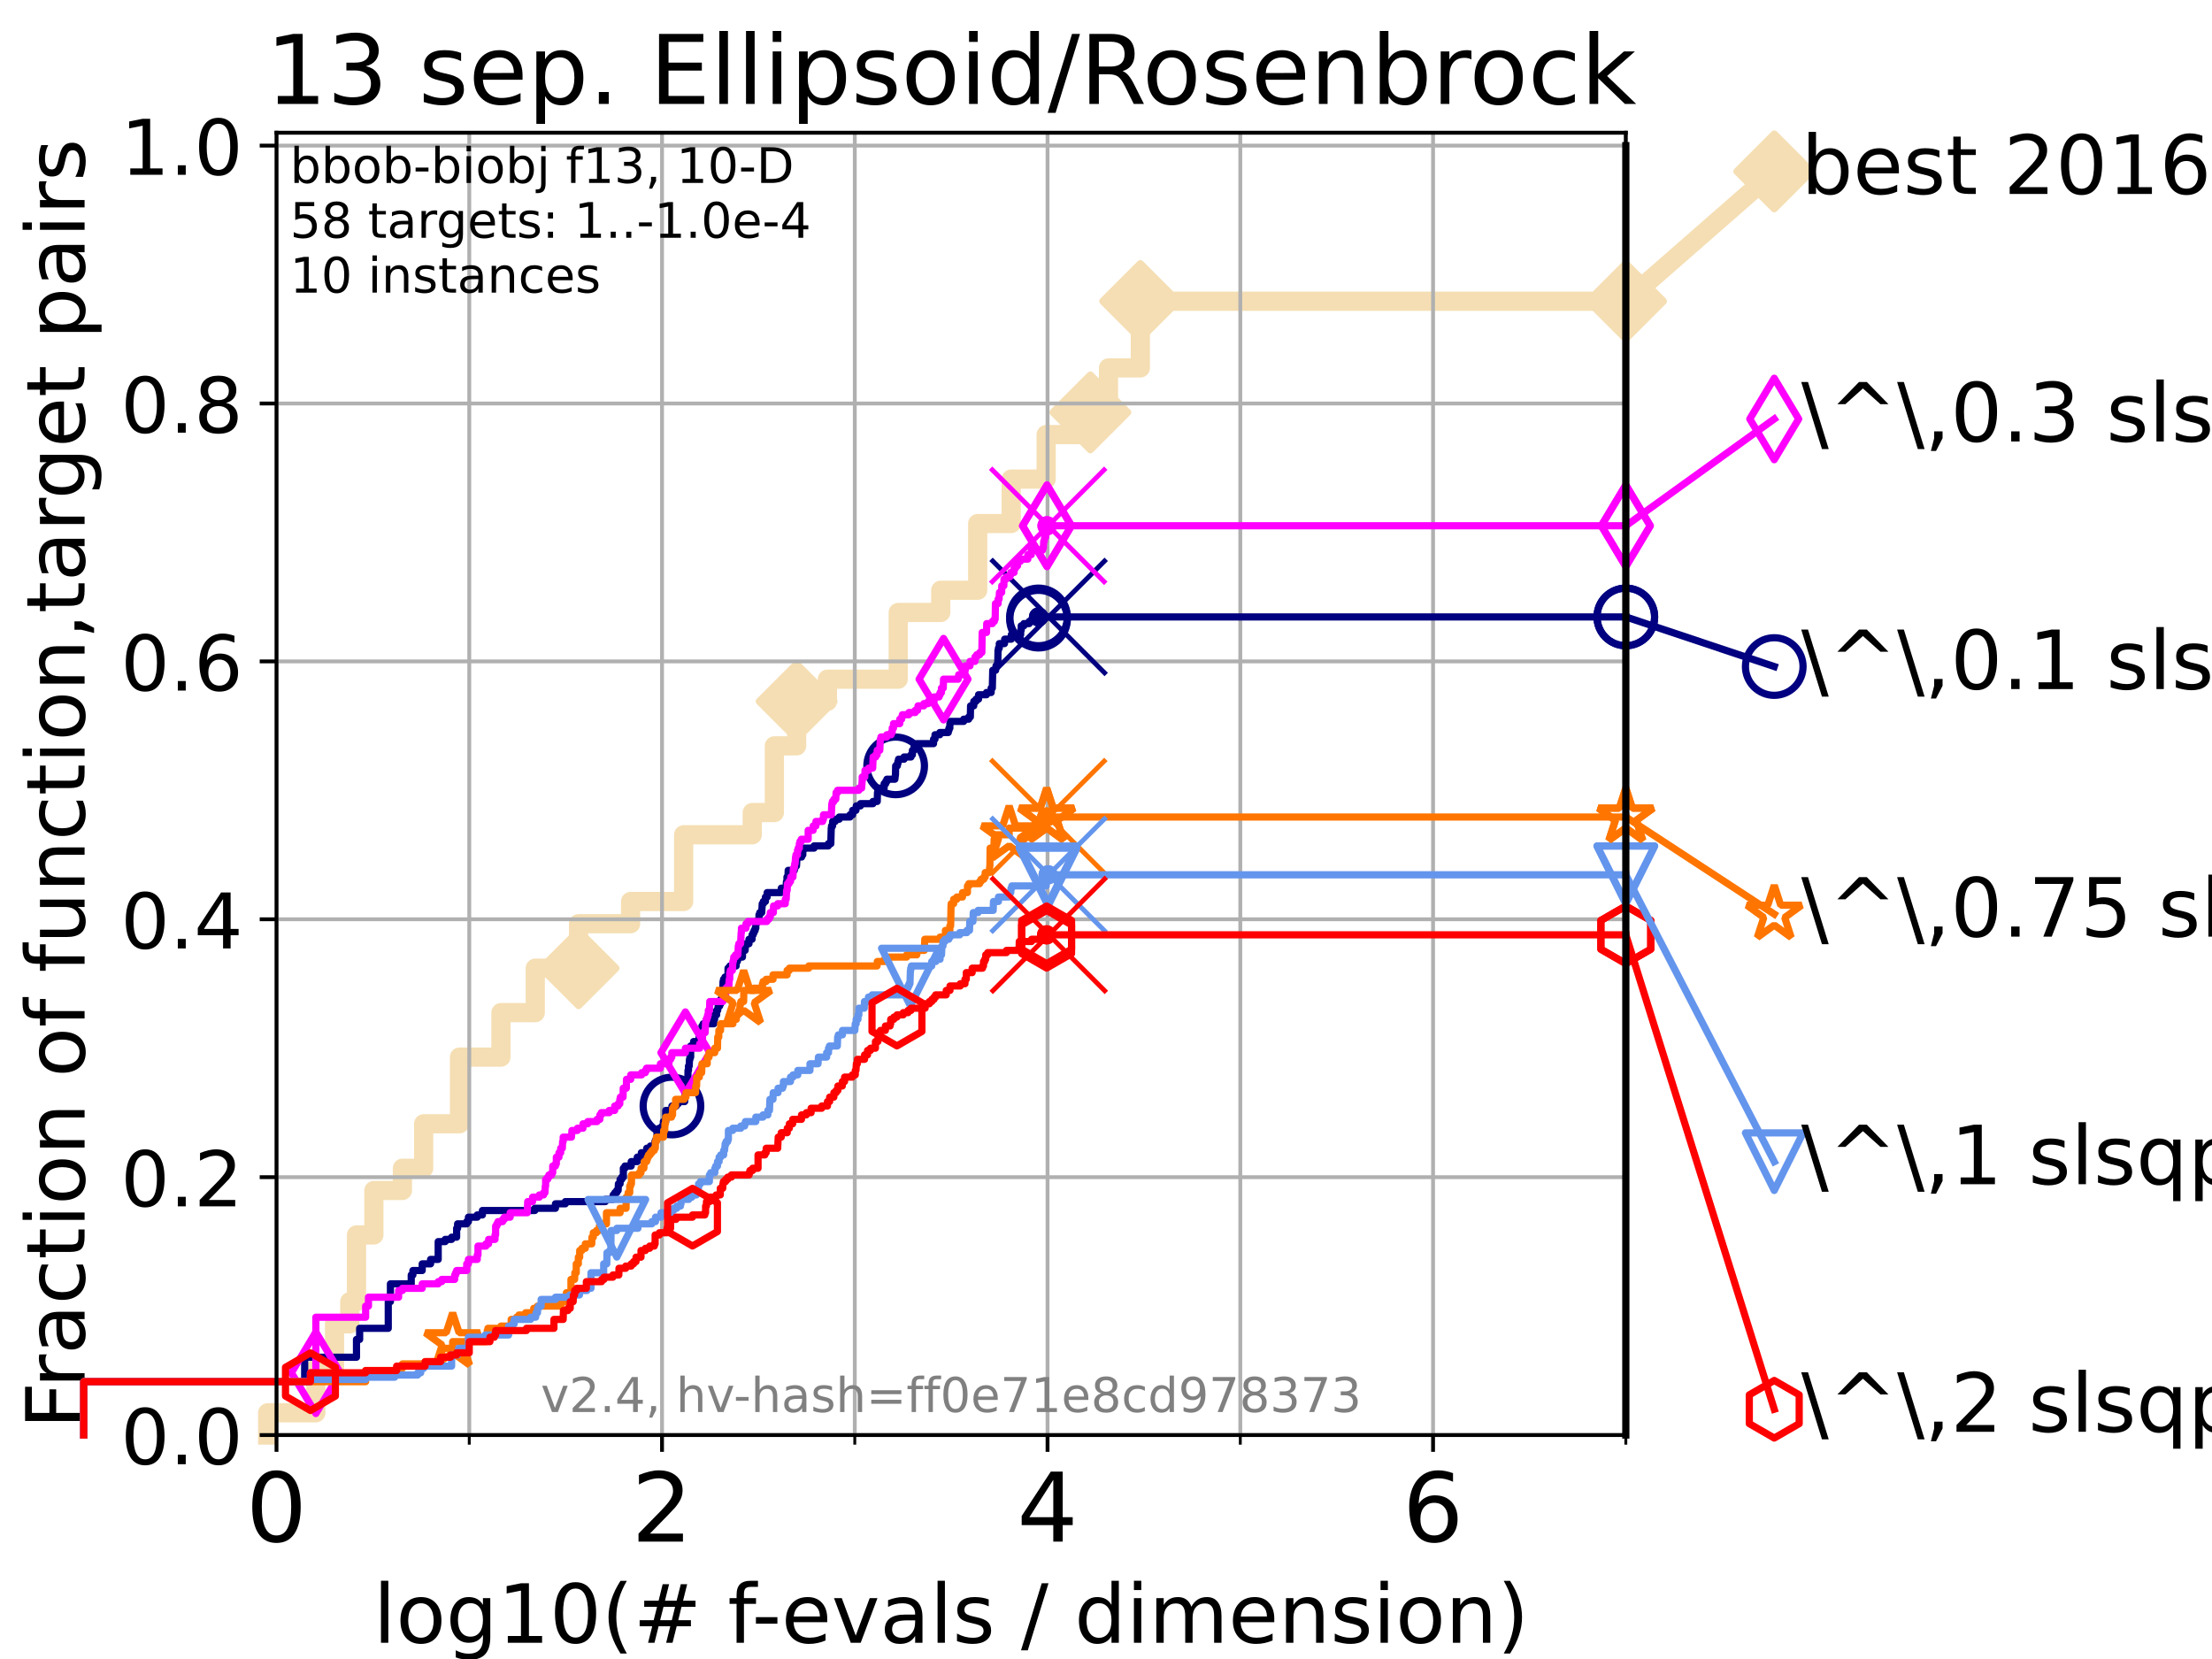 <?xml version="1.0" encoding="utf-8" standalone="no"?>
<!DOCTYPE svg PUBLIC "-//W3C//DTD SVG 1.1//EN"
  "http://www.w3.org/Graphics/SVG/1.1/DTD/svg11.dtd">
<!-- Created with matplotlib (https://matplotlib.org/) -->
<svg height="345.6pt" version="1.1" viewBox="0 0 460.8 345.6" width="460.8pt" xmlns="http://www.w3.org/2000/svg" xmlns:xlink="http://www.w3.org/1999/xlink">
 <defs>
  <style type="text/css">*{stroke-linecap:butt;stroke-linejoin:round;}</style>
 </defs>
 <g id="figure_1">
  <g id="patch_1">
   <path d="M 0 345.6 
L 460.8 345.6 
L 460.8 0 
L 0 0 
z
" style="fill:#ffffff;"/>
  </g>
  <g id="axes_1">
   <g id="patch_2">
    <path d="M 57.6 298.944 
L 338.688 298.944 
L 338.688 27.648 
L 57.6 27.648 
z
" style="fill:#ffffff;"/>
   </g>
   <g id="line2d_1">
    <path d="M 55.763 298.944 
L 55.763 294.313 
L 65.797 294.313 
L 65.797 285.05 
L 69.688 285.05 
L 69.688 275.788 
L 72.868 275.788 
L 72.868 271.157 
L 74.263 271.157 
L 74.263 257.263 
L 77.885 257.263 
L 77.885 248.001 
L 83.83 248.001 
L 83.83 243.37 
L 88.256 243.37 
L 88.256 234.107 
L 95.723 234.107 
L 95.723 220.214 
L 104.355 220.214 
L 104.355 210.951 
L 111.506 210.951 
L 111.506 201.689 
L 120.525 201.689 
L 120.525 192.426 
L 131.364 192.426 
L 131.364 187.795 
L 142.419 187.795 
L 142.419 173.901 
L 156.712 173.901 
L 156.712 169.27 
L 161.316 169.27 
L 161.316 155.377 
L 165.954 155.377 
L 165.954 146.114 
L 172.366 146.114 
L 172.366 141.483 
L 187.119 141.483 
L 187.119 127.589 
L 195.974 127.589 
L 195.974 122.958 
L 203.672 122.958 
L 203.672 109.065 
L 210.649 109.065 
L 210.649 99.802 
L 217.931 99.802 
L 217.931 90.54 
L 227.14 90.54 
L 227.14 85.909 
L 230.919 85.909 
L 230.919 76.646 
L 237.555 76.646 
L 237.555 62.753 
L 338.688 62.753 
" style="fill:none;stroke:#f5deb3;stroke-linecap:square;stroke-width:4;"/>
   </g>
   <g id="line2d_2">
    <defs>
     <path d="M 0 7.778 
L 7.778 0 
L 0 -7.778 
L -7.778 0 
z
" id="m9584e2f45b" style="stroke:#f5deb3;stroke-linejoin:miter;stroke-width:1.5;"/>
    </defs>
    <g>
     <use style="fill:#f5deb3;stroke:#f5deb3;stroke-linejoin:miter;stroke-width:1.5;" x="120.525" xlink:href="#m9584e2f45b" y="201.689"/>
     <use style="fill:#f5deb3;stroke:#f5deb3;stroke-linejoin:miter;stroke-width:1.5;" x="165.954" xlink:href="#m9584e2f45b" y="146.114"/>
     <use style="fill:#f5deb3;stroke:#f5deb3;stroke-linejoin:miter;stroke-width:1.5;" x="227.14" xlink:href="#m9584e2f45b" y="85.909"/>
     <use style="fill:#f5deb3;stroke:#f5deb3;stroke-linejoin:miter;stroke-width:1.5;" x="237.555" xlink:href="#m9584e2f45b" y="62.753"/>
     <use style="fill:#f5deb3;stroke:#f5deb3;stroke-linejoin:miter;stroke-width:1.5;" x="237.555" xlink:href="#m9584e2f45b" y="62.753"/>
     <use style="fill:#f5deb3;stroke:#f5deb3;stroke-linejoin:miter;stroke-width:1.5;" x="338.688" xlink:href="#m9584e2f45b" y="62.753"/>
    </g>
   </g>
   <g id="line2d_3">
    <path style="fill:none;stroke:#f5deb3;stroke-linecap:square;stroke-width:4;"/>
    <g/>
   </g>
   <g id="line2d_4">
    <path d="M 338.688 62.753 
L 369.608 35.706 
" style="fill:none;stroke:#f5deb3;stroke-linecap:square;stroke-width:4;"/>
    <g>
     <use style="fill:#f5deb3;stroke:#f5deb3;stroke-linejoin:miter;stroke-width:1.5;" x="338.688" xlink:href="#m9584e2f45b" y="62.753"/>
     <use style="fill:#f5deb3;stroke:#f5deb3;stroke-linejoin:miter;stroke-width:1.5;" x="369.608" xlink:href="#m9584e2f45b" y="35.706"/>
    </g>
   </g>
   <g id="matplotlib.axis_1">
    <g id="xtick_1">
     <g id="line2d_5">
      <path clip-path="url(#p5d6de46f21)" d="M 57.6 298.944 
L 57.6 27.648 
" style="fill:none;stroke:#b0b0b0;stroke-linecap:square;stroke-width:0.8;"/>
     </g>
     <g id="line2d_6">
      <defs>
       <path d="M 0 0 
L 0 3.5 
" id="m909ee2d8c7" style="stroke:#000000;stroke-width:0.8;"/>
      </defs>
      <g>
       <use style="stroke:#000000;stroke-width:0.8;" x="57.6" xlink:href="#m909ee2d8c7" y="298.944"/>
      </g>
     </g>
     <g id="text_1">
      <!-- 0 -->
      <g transform="translate(51.237 321.141)scale(0.2 -0.2)">
       <defs>
        <path d="M 31.781 66.406 
Q 24.172 66.406 20.328 58.906 
Q 16.5 51.422 16.5 36.375 
Q 16.5 21.391 20.328 13.891 
Q 24.172 6.391 31.781 6.391 
Q 39.453 6.391 43.281 13.891 
Q 47.125 21.391 47.125 36.375 
Q 47.125 51.422 43.281 58.906 
Q 39.453 66.406 31.781 66.406 
z
M 31.781 74.219 
Q 44.047 74.219 50.516 64.516 
Q 56.984 54.828 56.984 36.375 
Q 56.984 17.969 50.516 8.266 
Q 44.047 -1.422 31.781 -1.422 
Q 19.531 -1.422 13.062 8.266 
Q 6.594 17.969 6.594 36.375 
Q 6.594 54.828 13.062 64.516 
Q 19.531 74.219 31.781 74.219 
z
" id="DejaVuSans-48"/>
       </defs>
       <use xlink:href="#DejaVuSans-48"/>
      </g>
     </g>
    </g>
    <g id="xtick_2">
     <g id="line2d_7">
      <path clip-path="url(#p5d6de46f21)" d="M 137.911 298.944 
L 137.911 27.648 
" style="fill:none;stroke:#b0b0b0;stroke-linecap:square;stroke-width:0.8;"/>
     </g>
     <g id="line2d_8">
      <g>
       <use style="stroke:#000000;stroke-width:0.8;" x="137.911" xlink:href="#m909ee2d8c7" y="298.944"/>
      </g>
     </g>
     <g id="text_2">
      <!-- 2 -->
      <g transform="translate(131.548 321.141)scale(0.2 -0.2)">
       <defs>
        <path d="M 19.188 8.297 
L 53.609 8.297 
L 53.609 0 
L 7.328 0 
L 7.328 8.297 
Q 12.938 14.109 22.625 23.891 
Q 32.328 33.688 34.812 36.531 
Q 39.547 41.844 41.422 45.531 
Q 43.312 49.219 43.312 52.781 
Q 43.312 58.594 39.234 62.25 
Q 35.156 65.922 28.609 65.922 
Q 23.969 65.922 18.812 64.312 
Q 13.672 62.703 7.812 59.422 
L 7.812 69.391 
Q 13.766 71.781 18.938 73 
Q 24.125 74.219 28.422 74.219 
Q 39.75 74.219 46.484 68.547 
Q 53.219 62.891 53.219 53.422 
Q 53.219 48.922 51.531 44.891 
Q 49.859 40.875 45.406 35.406 
Q 44.188 33.984 37.641 27.219 
Q 31.109 20.453 19.188 8.297 
z
" id="DejaVuSans-50"/>
       </defs>
       <use xlink:href="#DejaVuSans-50"/>
      </g>
     </g>
    </g>
    <g id="xtick_3">
     <g id="line2d_9">
      <path clip-path="url(#p5d6de46f21)" d="M 218.222 298.944 
L 218.222 27.648 
" style="fill:none;stroke:#b0b0b0;stroke-linecap:square;stroke-width:0.8;"/>
     </g>
     <g id="line2d_10">
      <g>
       <use style="stroke:#000000;stroke-width:0.8;" x="218.222" xlink:href="#m909ee2d8c7" y="298.944"/>
      </g>
     </g>
     <g id="text_3">
      <!-- 4 -->
      <g transform="translate(211.859 321.141)scale(0.2 -0.2)">
       <defs>
        <path d="M 37.797 64.312 
L 12.891 25.391 
L 37.797 25.391 
z
M 35.203 72.906 
L 47.609 72.906 
L 47.609 25.391 
L 58.016 25.391 
L 58.016 17.188 
L 47.609 17.188 
L 47.609 0 
L 37.797 0 
L 37.797 17.188 
L 4.891 17.188 
L 4.891 26.703 
z
" id="DejaVuSans-52"/>
       </defs>
       <use xlink:href="#DejaVuSans-52"/>
      </g>
     </g>
    </g>
    <g id="xtick_4">
     <g id="line2d_11">
      <path clip-path="url(#p5d6de46f21)" d="M 298.533 298.944 
L 298.533 27.648 
" style="fill:none;stroke:#b0b0b0;stroke-linecap:square;stroke-width:0.8;"/>
     </g>
     <g id="line2d_12">
      <g>
       <use style="stroke:#000000;stroke-width:0.8;" x="298.533" xlink:href="#m909ee2d8c7" y="298.944"/>
      </g>
     </g>
     <g id="text_4">
      <!-- 6 -->
      <g transform="translate(292.17 321.141)scale(0.2 -0.2)">
       <defs>
        <path d="M 33.016 40.375 
Q 26.375 40.375 22.484 35.828 
Q 18.609 31.297 18.609 23.391 
Q 18.609 15.531 22.484 10.953 
Q 26.375 6.391 33.016 6.391 
Q 39.656 6.391 43.531 10.953 
Q 47.406 15.531 47.406 23.391 
Q 47.406 31.297 43.531 35.828 
Q 39.656 40.375 33.016 40.375 
z
M 52.594 71.297 
L 52.594 62.312 
Q 48.875 64.062 45.094 64.984 
Q 41.312 65.922 37.594 65.922 
Q 27.828 65.922 22.672 59.328 
Q 17.531 52.734 16.797 39.406 
Q 19.672 43.656 24.016 45.922 
Q 28.375 48.188 33.594 48.188 
Q 44.578 48.188 50.953 41.516 
Q 57.328 34.859 57.328 23.391 
Q 57.328 12.156 50.688 5.359 
Q 44.047 -1.422 33.016 -1.422 
Q 20.359 -1.422 13.672 8.266 
Q 6.984 17.969 6.984 36.375 
Q 6.984 53.656 15.188 63.938 
Q 23.391 74.219 37.203 74.219 
Q 40.922 74.219 44.703 73.484 
Q 48.484 72.75 52.594 71.297 
z
" id="DejaVuSans-54"/>
       </defs>
       <use xlink:href="#DejaVuSans-54"/>
      </g>
     </g>
    </g>
    <g id="xtick_5">
     <g id="line2d_13">
      <path clip-path="url(#p5d6de46f21)" d="M 97.755 298.944 
L 97.755 27.648 
" style="fill:none;stroke:#b0b0b0;stroke-linecap:square;stroke-width:0.8;"/>
     </g>
     <g id="line2d_14">
      <defs>
       <path d="M 0 0 
L 0 2 
" id="mfd8872c502" style="stroke:#000000;stroke-width:0.6;"/>
      </defs>
      <g>
       <use style="stroke:#000000;stroke-width:0.6;" x="97.755" xlink:href="#mfd8872c502" y="298.944"/>
      </g>
     </g>
    </g>
    <g id="xtick_6">
     <g id="line2d_15">
      <path clip-path="url(#p5d6de46f21)" d="M 178.066 298.944 
L 178.066 27.648 
" style="fill:none;stroke:#b0b0b0;stroke-linecap:square;stroke-width:0.8;"/>
     </g>
     <g id="line2d_16">
      <g>
       <use style="stroke:#000000;stroke-width:0.6;" x="178.066" xlink:href="#mfd8872c502" y="298.944"/>
      </g>
     </g>
    </g>
    <g id="xtick_7">
     <g id="line2d_17">
      <path clip-path="url(#p5d6de46f21)" d="M 258.377 298.944 
L 258.377 27.648 
" style="fill:none;stroke:#b0b0b0;stroke-linecap:square;stroke-width:0.8;"/>
     </g>
     <g id="line2d_18">
      <g>
       <use style="stroke:#000000;stroke-width:0.6;" x="258.377" xlink:href="#mfd8872c502" y="298.944"/>
      </g>
     </g>
    </g>
    <g id="xtick_8">
     <g id="line2d_19">
      <path clip-path="url(#p5d6de46f21)" d="M 338.688 298.944 
L 338.688 27.648 
" style="fill:none;stroke:#b0b0b0;stroke-linecap:square;stroke-width:0.8;"/>
     </g>
     <g id="line2d_20">
      <g>
       <use style="stroke:#000000;stroke-width:0.6;" x="338.688" xlink:href="#mfd8872c502" y="298.944"/>
      </g>
     </g>
    </g>
    <g id="text_5">
     <!-- log10(# f-evals / dimension) -->
     <g transform="translate(77.764 342.218)scale(0.17 -0.17)">
      <defs>
       <path d="M 9.422 75.984 
L 18.406 75.984 
L 18.406 0 
L 9.422 0 
z
" id="DejaVuSans-108"/>
       <path d="M 30.609 48.391 
Q 23.391 48.391 19.188 42.75 
Q 14.984 37.109 14.984 27.297 
Q 14.984 17.484 19.156 11.844 
Q 23.344 6.203 30.609 6.203 
Q 37.797 6.203 41.984 11.859 
Q 46.188 17.531 46.188 27.297 
Q 46.188 37.016 41.984 42.703 
Q 37.797 48.391 30.609 48.391 
z
M 30.609 56 
Q 42.328 56 49.016 48.375 
Q 55.719 40.766 55.719 27.297 
Q 55.719 13.875 49.016 6.219 
Q 42.328 -1.422 30.609 -1.422 
Q 18.844 -1.422 12.172 6.219 
Q 5.516 13.875 5.516 27.297 
Q 5.516 40.766 12.172 48.375 
Q 18.844 56 30.609 56 
z
" id="DejaVuSans-111"/>
       <path d="M 45.406 27.984 
Q 45.406 37.75 41.375 43.109 
Q 37.359 48.484 30.078 48.484 
Q 22.859 48.484 18.828 43.109 
Q 14.797 37.75 14.797 27.984 
Q 14.797 18.266 18.828 12.891 
Q 22.859 7.516 30.078 7.516 
Q 37.359 7.516 41.375 12.891 
Q 45.406 18.266 45.406 27.984 
z
M 54.391 6.781 
Q 54.391 -7.172 48.188 -13.984 
Q 42 -20.797 29.203 -20.797 
Q 24.469 -20.797 20.266 -20.094 
Q 16.062 -19.391 12.109 -17.922 
L 12.109 -9.188 
Q 16.062 -11.328 19.922 -12.344 
Q 23.781 -13.375 27.781 -13.375 
Q 36.625 -13.375 41.016 -8.766 
Q 45.406 -4.156 45.406 5.172 
L 45.406 9.625 
Q 42.625 4.781 38.281 2.391 
Q 33.938 0 27.875 0 
Q 17.828 0 11.672 7.656 
Q 5.516 15.328 5.516 27.984 
Q 5.516 40.672 11.672 48.328 
Q 17.828 56 27.875 56 
Q 33.938 56 38.281 53.609 
Q 42.625 51.219 45.406 46.391 
L 45.406 54.688 
L 54.391 54.688 
z
" id="DejaVuSans-103"/>
       <path d="M 12.406 8.297 
L 28.516 8.297 
L 28.516 63.922 
L 10.984 60.406 
L 10.984 69.391 
L 28.422 72.906 
L 38.281 72.906 
L 38.281 8.297 
L 54.391 8.297 
L 54.391 0 
L 12.406 0 
z
" id="DejaVuSans-49"/>
       <path d="M 31 75.875 
Q 24.469 64.656 21.281 53.656 
Q 18.109 42.672 18.109 31.391 
Q 18.109 20.125 21.312 9.062 
Q 24.516 -2 31 -13.188 
L 23.188 -13.188 
Q 15.875 -1.703 12.234 9.375 
Q 8.594 20.453 8.594 31.391 
Q 8.594 42.281 12.203 53.312 
Q 15.828 64.359 23.188 75.875 
z
" id="DejaVuSans-40"/>
       <path d="M 51.125 44 
L 36.922 44 
L 32.812 27.688 
L 47.125 27.688 
z
M 43.797 71.781 
L 38.719 51.516 
L 52.984 51.516 
L 58.109 71.781 
L 65.922 71.781 
L 60.891 51.516 
L 76.125 51.516 
L 76.125 44 
L 58.984 44 
L 54.984 27.688 
L 70.516 27.688 
L 70.516 20.219 
L 53.078 20.219 
L 48 0 
L 40.188 0 
L 45.219 20.219 
L 30.906 20.219 
L 25.875 0 
L 18.016 0 
L 23.094 20.219 
L 7.719 20.219 
L 7.719 27.688 
L 24.906 27.688 
L 29 44 
L 13.281 44 
L 13.281 51.516 
L 30.906 51.516 
L 35.891 71.781 
z
" id="DejaVuSans-35"/>
       <path id="DejaVuSans-32"/>
       <path d="M 37.109 75.984 
L 37.109 68.5 
L 28.516 68.5 
Q 23.688 68.5 21.797 66.547 
Q 19.922 64.594 19.922 59.516 
L 19.922 54.688 
L 34.719 54.688 
L 34.719 47.703 
L 19.922 47.703 
L 19.922 0 
L 10.891 0 
L 10.891 47.703 
L 2.297 47.703 
L 2.297 54.688 
L 10.891 54.688 
L 10.891 58.5 
Q 10.891 67.625 15.141 71.797 
Q 19.391 75.984 28.609 75.984 
z
" id="DejaVuSans-102"/>
       <path d="M 4.891 31.391 
L 31.203 31.391 
L 31.203 23.391 
L 4.891 23.391 
z
" id="DejaVuSans-45"/>
       <path d="M 56.203 29.594 
L 56.203 25.203 
L 14.891 25.203 
Q 15.484 15.922 20.484 11.062 
Q 25.484 6.203 34.422 6.203 
Q 39.594 6.203 44.453 7.469 
Q 49.312 8.734 54.109 11.281 
L 54.109 2.781 
Q 49.266 0.734 44.188 -0.344 
Q 39.109 -1.422 33.891 -1.422 
Q 20.797 -1.422 13.156 6.188 
Q 5.516 13.812 5.516 26.812 
Q 5.516 40.234 12.766 48.109 
Q 20.016 56 32.328 56 
Q 43.359 56 49.781 48.891 
Q 56.203 41.797 56.203 29.594 
z
M 47.219 32.234 
Q 47.125 39.594 43.094 43.984 
Q 39.062 48.391 32.422 48.391 
Q 24.906 48.391 20.391 44.141 
Q 15.875 39.891 15.188 32.172 
z
" id="DejaVuSans-101"/>
       <path d="M 2.984 54.688 
L 12.5 54.688 
L 29.594 8.797 
L 46.688 54.688 
L 56.203 54.688 
L 35.688 0 
L 23.484 0 
z
" id="DejaVuSans-118"/>
       <path d="M 34.281 27.484 
Q 23.391 27.484 19.188 25 
Q 14.984 22.516 14.984 16.5 
Q 14.984 11.719 18.141 8.906 
Q 21.297 6.109 26.703 6.109 
Q 34.188 6.109 38.703 11.406 
Q 43.219 16.703 43.219 25.484 
L 43.219 27.484 
z
M 52.203 31.203 
L 52.203 0 
L 43.219 0 
L 43.219 8.297 
Q 40.141 3.328 35.547 0.953 
Q 30.953 -1.422 24.312 -1.422 
Q 15.922 -1.422 10.953 3.297 
Q 6 8.016 6 15.922 
Q 6 25.141 12.172 29.828 
Q 18.359 34.516 30.609 34.516 
L 43.219 34.516 
L 43.219 35.406 
Q 43.219 41.609 39.141 45 
Q 35.062 48.391 27.688 48.391 
Q 23 48.391 18.547 47.266 
Q 14.109 46.141 10.016 43.891 
L 10.016 52.203 
Q 14.938 54.109 19.578 55.047 
Q 24.219 56 28.609 56 
Q 40.484 56 46.344 49.844 
Q 52.203 43.703 52.203 31.203 
z
" id="DejaVuSans-97"/>
       <path d="M 44.281 53.078 
L 44.281 44.578 
Q 40.484 46.531 36.375 47.5 
Q 32.281 48.484 27.875 48.484 
Q 21.188 48.484 17.844 46.438 
Q 14.5 44.391 14.5 40.281 
Q 14.5 37.156 16.891 35.375 
Q 19.281 33.594 26.516 31.984 
L 29.594 31.297 
Q 39.156 29.25 43.188 25.516 
Q 47.219 21.781 47.219 15.094 
Q 47.219 7.469 41.188 3.016 
Q 35.156 -1.422 24.609 -1.422 
Q 20.219 -1.422 15.453 -0.562 
Q 10.688 0.297 5.422 2 
L 5.422 11.281 
Q 10.406 8.688 15.234 7.391 
Q 20.062 6.109 24.812 6.109 
Q 31.156 6.109 34.562 8.281 
Q 37.984 10.453 37.984 14.406 
Q 37.984 18.062 35.516 20.016 
Q 33.062 21.969 24.703 23.781 
L 21.578 24.516 
Q 13.234 26.266 9.516 29.906 
Q 5.812 33.547 5.812 39.891 
Q 5.812 47.609 11.281 51.797 
Q 16.75 56 26.812 56 
Q 31.781 56 36.172 55.266 
Q 40.578 54.547 44.281 53.078 
z
" id="DejaVuSans-115"/>
       <path d="M 25.391 72.906 
L 33.688 72.906 
L 8.297 -9.281 
L 0 -9.281 
z
" id="DejaVuSans-47"/>
       <path d="M 45.406 46.391 
L 45.406 75.984 
L 54.391 75.984 
L 54.391 0 
L 45.406 0 
L 45.406 8.203 
Q 42.578 3.328 38.25 0.953 
Q 33.938 -1.422 27.875 -1.422 
Q 17.969 -1.422 11.734 6.484 
Q 5.516 14.406 5.516 27.297 
Q 5.516 40.188 11.734 48.094 
Q 17.969 56 27.875 56 
Q 33.938 56 38.25 53.625 
Q 42.578 51.266 45.406 46.391 
z
M 14.797 27.297 
Q 14.797 17.391 18.875 11.75 
Q 22.953 6.109 30.078 6.109 
Q 37.203 6.109 41.297 11.75 
Q 45.406 17.391 45.406 27.297 
Q 45.406 37.203 41.297 42.844 
Q 37.203 48.484 30.078 48.484 
Q 22.953 48.484 18.875 42.844 
Q 14.797 37.203 14.797 27.297 
z
" id="DejaVuSans-100"/>
       <path d="M 9.422 54.688 
L 18.406 54.688 
L 18.406 0 
L 9.422 0 
z
M 9.422 75.984 
L 18.406 75.984 
L 18.406 64.594 
L 9.422 64.594 
z
" id="DejaVuSans-105"/>
       <path d="M 52 44.188 
Q 55.375 50.25 60.062 53.125 
Q 64.75 56 71.094 56 
Q 79.641 56 84.281 50.016 
Q 88.922 44.047 88.922 33.016 
L 88.922 0 
L 79.891 0 
L 79.891 32.719 
Q 79.891 40.578 77.094 44.375 
Q 74.312 48.188 68.609 48.188 
Q 61.625 48.188 57.562 43.547 
Q 53.516 38.922 53.516 30.906 
L 53.516 0 
L 44.484 0 
L 44.484 32.719 
Q 44.484 40.625 41.703 44.406 
Q 38.922 48.188 33.109 48.188 
Q 26.219 48.188 22.156 43.531 
Q 18.109 38.875 18.109 30.906 
L 18.109 0 
L 9.078 0 
L 9.078 54.688 
L 18.109 54.688 
L 18.109 46.188 
Q 21.188 51.219 25.484 53.609 
Q 29.781 56 35.688 56 
Q 41.656 56 45.828 52.969 
Q 50 49.953 52 44.188 
z
" id="DejaVuSans-109"/>
       <path d="M 54.891 33.016 
L 54.891 0 
L 45.906 0 
L 45.906 32.719 
Q 45.906 40.484 42.875 44.328 
Q 39.844 48.188 33.797 48.188 
Q 26.516 48.188 22.312 43.547 
Q 18.109 38.922 18.109 30.906 
L 18.109 0 
L 9.078 0 
L 9.078 54.688 
L 18.109 54.688 
L 18.109 46.188 
Q 21.344 51.125 25.703 53.562 
Q 30.078 56 35.797 56 
Q 45.219 56 50.047 50.172 
Q 54.891 44.344 54.891 33.016 
z
" id="DejaVuSans-110"/>
       <path d="M 8.016 75.875 
L 15.828 75.875 
Q 23.141 64.359 26.781 53.312 
Q 30.422 42.281 30.422 31.391 
Q 30.422 20.453 26.781 9.375 
Q 23.141 -1.703 15.828 -13.188 
L 8.016 -13.188 
Q 14.5 -2 17.703 9.062 
Q 20.906 20.125 20.906 31.391 
Q 20.906 42.672 17.703 53.656 
Q 14.5 64.656 8.016 75.875 
z
" id="DejaVuSans-41"/>
      </defs>
      <use xlink:href="#DejaVuSans-108"/>
      <use x="27.783" xlink:href="#DejaVuSans-111"/>
      <use x="88.965" xlink:href="#DejaVuSans-103"/>
      <use x="152.441" xlink:href="#DejaVuSans-49"/>
      <use x="216.064" xlink:href="#DejaVuSans-48"/>
      <use x="279.688" xlink:href="#DejaVuSans-40"/>
      <use x="318.701" xlink:href="#DejaVuSans-35"/>
      <use x="402.49" xlink:href="#DejaVuSans-32"/>
      <use x="434.277" xlink:href="#DejaVuSans-102"/>
      <use x="463.982" xlink:href="#DejaVuSans-45"/>
      <use x="500.066" xlink:href="#DejaVuSans-101"/>
      <use x="561.59" xlink:href="#DejaVuSans-118"/>
      <use x="620.77" xlink:href="#DejaVuSans-97"/>
      <use x="682.049" xlink:href="#DejaVuSans-108"/>
      <use x="709.832" xlink:href="#DejaVuSans-115"/>
      <use x="761.932" xlink:href="#DejaVuSans-32"/>
      <use x="793.719" xlink:href="#DejaVuSans-47"/>
      <use x="827.41" xlink:href="#DejaVuSans-32"/>
      <use x="859.197" xlink:href="#DejaVuSans-100"/>
      <use x="922.674" xlink:href="#DejaVuSans-105"/>
      <use x="950.457" xlink:href="#DejaVuSans-109"/>
      <use x="1047.869" xlink:href="#DejaVuSans-101"/>
      <use x="1109.393" xlink:href="#DejaVuSans-110"/>
      <use x="1172.771" xlink:href="#DejaVuSans-115"/>
      <use x="1224.871" xlink:href="#DejaVuSans-105"/>
      <use x="1252.654" xlink:href="#DejaVuSans-111"/>
      <use x="1313.836" xlink:href="#DejaVuSans-110"/>
      <use x="1377.215" xlink:href="#DejaVuSans-41"/>
     </g>
    </g>
   </g>
   <g id="matplotlib.axis_2">
    <g id="ytick_1">
     <g id="line2d_21">
      <path clip-path="url(#p5d6de46f21)" d="M 57.6 298.944 
L 338.688 298.944 
" style="fill:none;stroke:#b0b0b0;stroke-linecap:square;stroke-width:0.8;"/>
     </g>
     <g id="line2d_22">
      <defs>
       <path d="M 0 0 
L -3.5 0 
" id="m87f64e93ec" style="stroke:#000000;stroke-width:0.8;"/>
      </defs>
      <g>
       <use style="stroke:#000000;stroke-width:0.8;" x="57.6" xlink:href="#m87f64e93ec" y="298.944"/>
      </g>
     </g>
     <g id="text_6">
      <!-- 0.0 -->
      <g transform="translate(25.155 305.023)scale(0.16 -0.16)">
       <defs>
        <path d="M 10.688 12.406 
L 21 12.406 
L 21 0 
L 10.688 0 
z
" id="DejaVuSans-46"/>
       </defs>
       <use xlink:href="#DejaVuSans-48"/>
       <use x="63.623" xlink:href="#DejaVuSans-46"/>
       <use x="95.41" xlink:href="#DejaVuSans-48"/>
      </g>
     </g>
    </g>
    <g id="ytick_2">
     <g id="line2d_23">
      <path clip-path="url(#p5d6de46f21)" d="M 57.6 245.222 
L 338.688 245.222 
" style="fill:none;stroke:#b0b0b0;stroke-linecap:square;stroke-width:0.8;"/>
     </g>
     <g id="line2d_24">
      <g>
       <use style="stroke:#000000;stroke-width:0.8;" x="57.6" xlink:href="#m87f64e93ec" y="245.222"/>
      </g>
     </g>
     <g id="text_7">
      <!-- 0.2 -->
      <g transform="translate(25.155 251.301)scale(0.16 -0.16)">
       <use xlink:href="#DejaVuSans-48"/>
       <use x="63.623" xlink:href="#DejaVuSans-46"/>
       <use x="95.41" xlink:href="#DejaVuSans-50"/>
      </g>
     </g>
    </g>
    <g id="ytick_3">
     <g id="line2d_25">
      <path clip-path="url(#p5d6de46f21)" d="M 57.6 191.5 
L 338.688 191.5 
" style="fill:none;stroke:#b0b0b0;stroke-linecap:square;stroke-width:0.8;"/>
     </g>
     <g id="line2d_26">
      <g>
       <use style="stroke:#000000;stroke-width:0.8;" x="57.6" xlink:href="#m87f64e93ec" y="191.5"/>
      </g>
     </g>
     <g id="text_8">
      <!-- 0.4 -->
      <g transform="translate(25.155 197.579)scale(0.16 -0.16)">
       <use xlink:href="#DejaVuSans-48"/>
       <use x="63.623" xlink:href="#DejaVuSans-46"/>
       <use x="95.41" xlink:href="#DejaVuSans-52"/>
      </g>
     </g>
    </g>
    <g id="ytick_4">
     <g id="line2d_27">
      <path clip-path="url(#p5d6de46f21)" d="M 57.6 137.778 
L 338.688 137.778 
" style="fill:none;stroke:#b0b0b0;stroke-linecap:square;stroke-width:0.8;"/>
     </g>
     <g id="line2d_28">
      <g>
       <use style="stroke:#000000;stroke-width:0.8;" x="57.6" xlink:href="#m87f64e93ec" y="137.778"/>
      </g>
     </g>
     <g id="text_9">
      <!-- 0.6 -->
      <g transform="translate(25.155 143.857)scale(0.16 -0.16)">
       <use xlink:href="#DejaVuSans-48"/>
       <use x="63.623" xlink:href="#DejaVuSans-46"/>
       <use x="95.41" xlink:href="#DejaVuSans-54"/>
      </g>
     </g>
    </g>
    <g id="ytick_5">
     <g id="line2d_29">
      <path clip-path="url(#p5d6de46f21)" d="M 57.6 84.056 
L 338.688 84.056 
" style="fill:none;stroke:#b0b0b0;stroke-linecap:square;stroke-width:0.8;"/>
     </g>
     <g id="line2d_30">
      <g>
       <use style="stroke:#000000;stroke-width:0.8;" x="57.6" xlink:href="#m87f64e93ec" y="84.056"/>
      </g>
     </g>
     <g id="text_10">
      <!-- 0.8 -->
      <g transform="translate(25.155 90.135)scale(0.16 -0.16)">
       <defs>
        <path d="M 31.781 34.625 
Q 24.75 34.625 20.719 30.859 
Q 16.703 27.094 16.703 20.516 
Q 16.703 13.922 20.719 10.156 
Q 24.75 6.391 31.781 6.391 
Q 38.812 6.391 42.859 10.172 
Q 46.922 13.969 46.922 20.516 
Q 46.922 27.094 42.891 30.859 
Q 38.875 34.625 31.781 34.625 
z
M 21.922 38.812 
Q 15.578 40.375 12.031 44.719 
Q 8.5 49.078 8.5 55.328 
Q 8.5 64.062 14.719 69.141 
Q 20.953 74.219 31.781 74.219 
Q 42.672 74.219 48.875 69.141 
Q 55.078 64.062 55.078 55.328 
Q 55.078 49.078 51.531 44.719 
Q 48 40.375 41.703 38.812 
Q 48.828 37.156 52.797 32.312 
Q 56.781 27.484 56.781 20.516 
Q 56.781 9.906 50.312 4.234 
Q 43.844 -1.422 31.781 -1.422 
Q 19.734 -1.422 13.25 4.234 
Q 6.781 9.906 6.781 20.516 
Q 6.781 27.484 10.781 32.312 
Q 14.797 37.156 21.922 38.812 
z
M 18.312 54.391 
Q 18.312 48.734 21.844 45.562 
Q 25.391 42.391 31.781 42.391 
Q 38.141 42.391 41.719 45.562 
Q 45.312 48.734 45.312 54.391 
Q 45.312 60.062 41.719 63.234 
Q 38.141 66.406 31.781 66.406 
Q 25.391 66.406 21.844 63.234 
Q 18.312 60.062 18.312 54.391 
z
" id="DejaVuSans-56"/>
       </defs>
       <use xlink:href="#DejaVuSans-48"/>
       <use x="63.623" xlink:href="#DejaVuSans-46"/>
       <use x="95.41" xlink:href="#DejaVuSans-56"/>
      </g>
     </g>
    </g>
    <g id="ytick_6">
     <g id="line2d_31">
      <path clip-path="url(#p5d6de46f21)" d="M 57.6 30.334 
L 338.688 30.334 
" style="fill:none;stroke:#b0b0b0;stroke-linecap:square;stroke-width:0.8;"/>
     </g>
     <g id="line2d_32">
      <g>
       <use style="stroke:#000000;stroke-width:0.8;" x="57.6" xlink:href="#m87f64e93ec" y="30.334"/>
      </g>
     </g>
     <g id="text_11">
      <!-- 1.0 -->
      <g transform="translate(25.155 36.413)scale(0.16 -0.16)">
       <use xlink:href="#DejaVuSans-49"/>
       <use x="63.623" xlink:href="#DejaVuSans-46"/>
       <use x="95.41" xlink:href="#DejaVuSans-48"/>
      </g>
     </g>
    </g>
    <g id="text_12">
     <!-- Fraction of function,target pairs -->
     <g transform="translate(17.62 297.681)rotate(-90)scale(0.17 -0.17)">
      <defs>
       <path d="M 9.812 72.906 
L 51.703 72.906 
L 51.703 64.594 
L 19.672 64.594 
L 19.672 43.109 
L 48.578 43.109 
L 48.578 34.812 
L 19.672 34.812 
L 19.672 0 
L 9.812 0 
z
" id="DejaVuSans-70"/>
       <path d="M 41.109 46.297 
Q 39.594 47.172 37.812 47.578 
Q 36.031 48 33.891 48 
Q 26.266 48 22.188 43.047 
Q 18.109 38.094 18.109 28.812 
L 18.109 0 
L 9.078 0 
L 9.078 54.688 
L 18.109 54.688 
L 18.109 46.188 
Q 20.953 51.172 25.484 53.578 
Q 30.031 56 36.531 56 
Q 37.453 56 38.578 55.875 
Q 39.703 55.766 41.062 55.516 
z
" id="DejaVuSans-114"/>
       <path d="M 48.781 52.594 
L 48.781 44.188 
Q 44.969 46.297 41.141 47.344 
Q 37.312 48.391 33.406 48.391 
Q 24.656 48.391 19.812 42.844 
Q 14.984 37.312 14.984 27.297 
Q 14.984 17.281 19.812 11.734 
Q 24.656 6.203 33.406 6.203 
Q 37.312 6.203 41.141 7.25 
Q 44.969 8.297 48.781 10.406 
L 48.781 2.094 
Q 45.016 0.344 40.984 -0.531 
Q 36.969 -1.422 32.422 -1.422 
Q 20.062 -1.422 12.781 6.344 
Q 5.516 14.109 5.516 27.297 
Q 5.516 40.672 12.859 48.328 
Q 20.219 56 33.016 56 
Q 37.156 56 41.109 55.141 
Q 45.062 54.297 48.781 52.594 
z
" id="DejaVuSans-99"/>
       <path d="M 18.312 70.219 
L 18.312 54.688 
L 36.812 54.688 
L 36.812 47.703 
L 18.312 47.703 
L 18.312 18.016 
Q 18.312 11.328 20.141 9.422 
Q 21.969 7.516 27.594 7.516 
L 36.812 7.516 
L 36.812 0 
L 27.594 0 
Q 17.188 0 13.234 3.875 
Q 9.281 7.766 9.281 18.016 
L 9.281 47.703 
L 2.688 47.703 
L 2.688 54.688 
L 9.281 54.688 
L 9.281 70.219 
z
" id="DejaVuSans-116"/>
       <path d="M 8.5 21.578 
L 8.5 54.688 
L 17.484 54.688 
L 17.484 21.922 
Q 17.484 14.156 20.5 10.266 
Q 23.531 6.391 29.594 6.391 
Q 36.859 6.391 41.078 11.031 
Q 45.312 15.672 45.312 23.688 
L 45.312 54.688 
L 54.297 54.688 
L 54.297 0 
L 45.312 0 
L 45.312 8.406 
Q 42.047 3.422 37.719 1 
Q 33.406 -1.422 27.688 -1.422 
Q 18.266 -1.422 13.375 4.438 
Q 8.5 10.297 8.5 21.578 
z
M 31.109 56 
z
" id="DejaVuSans-117"/>
       <path d="M 11.719 12.406 
L 22.016 12.406 
L 22.016 4 
L 14.016 -11.625 
L 7.719 -11.625 
L 11.719 4 
z
" id="DejaVuSans-44"/>
       <path d="M 18.109 8.203 
L 18.109 -20.797 
L 9.078 -20.797 
L 9.078 54.688 
L 18.109 54.688 
L 18.109 46.391 
Q 20.953 51.266 25.266 53.625 
Q 29.594 56 35.594 56 
Q 45.562 56 51.781 48.094 
Q 58.016 40.188 58.016 27.297 
Q 58.016 14.406 51.781 6.484 
Q 45.562 -1.422 35.594 -1.422 
Q 29.594 -1.422 25.266 0.953 
Q 20.953 3.328 18.109 8.203 
z
M 48.688 27.297 
Q 48.688 37.203 44.609 42.844 
Q 40.531 48.484 33.406 48.484 
Q 26.266 48.484 22.188 42.844 
Q 18.109 37.203 18.109 27.297 
Q 18.109 17.391 22.188 11.75 
Q 26.266 6.109 33.406 6.109 
Q 40.531 6.109 44.609 11.75 
Q 48.688 17.391 48.688 27.297 
z
" id="DejaVuSans-112"/>
      </defs>
      <use xlink:href="#DejaVuSans-70"/>
      <use x="50.27" xlink:href="#DejaVuSans-114"/>
      <use x="91.383" xlink:href="#DejaVuSans-97"/>
      <use x="152.662" xlink:href="#DejaVuSans-99"/>
      <use x="207.643" xlink:href="#DejaVuSans-116"/>
      <use x="246.852" xlink:href="#DejaVuSans-105"/>
      <use x="274.635" xlink:href="#DejaVuSans-111"/>
      <use x="335.816" xlink:href="#DejaVuSans-110"/>
      <use x="399.195" xlink:href="#DejaVuSans-32"/>
      <use x="430.982" xlink:href="#DejaVuSans-111"/>
      <use x="492.164" xlink:href="#DejaVuSans-102"/>
      <use x="527.369" xlink:href="#DejaVuSans-32"/>
      <use x="559.156" xlink:href="#DejaVuSans-102"/>
      <use x="594.361" xlink:href="#DejaVuSans-117"/>
      <use x="657.74" xlink:href="#DejaVuSans-110"/>
      <use x="721.119" xlink:href="#DejaVuSans-99"/>
      <use x="776.1" xlink:href="#DejaVuSans-116"/>
      <use x="815.309" xlink:href="#DejaVuSans-105"/>
      <use x="843.092" xlink:href="#DejaVuSans-111"/>
      <use x="904.273" xlink:href="#DejaVuSans-110"/>
      <use x="967.652" xlink:href="#DejaVuSans-44"/>
      <use x="999.439" xlink:href="#DejaVuSans-116"/>
      <use x="1038.648" xlink:href="#DejaVuSans-97"/>
      <use x="1099.928" xlink:href="#DejaVuSans-114"/>
      <use x="1139.291" xlink:href="#DejaVuSans-103"/>
      <use x="1202.768" xlink:href="#DejaVuSans-101"/>
      <use x="1264.291" xlink:href="#DejaVuSans-116"/>
      <use x="1303.5" xlink:href="#DejaVuSans-32"/>
      <use x="1335.287" xlink:href="#DejaVuSans-112"/>
      <use x="1398.764" xlink:href="#DejaVuSans-97"/>
      <use x="1460.043" xlink:href="#DejaVuSans-105"/>
      <use x="1487.826" xlink:href="#DejaVuSans-114"/>
      <use x="1528.939" xlink:href="#DejaVuSans-115"/>
     </g>
    </g>
   </g>
   <g id="line2d_33">
    <defs>
     <path d="M 0 1.5 
C 0.398 1.5 0.779 1.342 1.061 1.061 
C 1.342 0.779 1.5 0.398 1.5 0 
C 1.5 -0.398 1.342 -0.779 1.061 -1.061 
C 0.779 -1.342 0.398 -1.5 0 -1.5 
C -0.398 -1.5 -0.779 -1.342 -1.061 -1.061 
C -1.342 -0.779 -1.5 -0.398 -1.5 0 
C -1.5 0.398 -1.342 0.779 -1.061 1.061 
C -0.779 1.342 -0.398 1.5 0 1.5 
z
" id="m8a72b06b97" style="stroke:#f5deb3;"/>
    </defs>
    <g>
     <use style="fill:#f5deb3;stroke:#f5deb3;" x="237.555" xlink:href="#m8a72b06b97" y="62.753"/>
     <use style="fill:#f5deb3;stroke:#f5deb3;" x="237.555" xlink:href="#m8a72b06b97" y="62.753"/>
    </g>
   </g>
   <g id="line2d_34">
    <defs>
     <path d="M 0 1.5 
C 0.398 1.5 0.779 1.342 1.061 1.061 
C 1.342 0.779 1.5 0.398 1.5 0 
C 1.5 -0.398 1.342 -0.779 1.061 -1.061 
C 0.779 -1.342 0.398 -1.5 0 -1.5 
C -0.398 -1.5 -0.779 -1.342 -1.061 -1.061 
C -1.342 -0.779 -1.5 -0.398 -1.5 0 
C -1.5 0.398 -1.342 0.779 -1.061 1.061 
C -0.779 1.342 -0.398 1.5 0 1.5 
z
" id="m68e64f3ae6" style="stroke:#000080;"/>
    </defs>
    <g>
     <use style="fill:#000080;stroke:#000080;" x="216.345" xlink:href="#m68e64f3ae6" y="128.516"/>
     <use style="fill:#000080;stroke:#000080;" x="216.345" xlink:href="#m68e64f3ae6" y="128.516"/>
    </g>
   </g>
   <g id="line2d_35">
    <path d="M 17.445 298.944 
L 17.445 287.829 
L 63.468 287.829 
L 63.468 282.735 
L 74.263 282.735 
L 74.263 279.03 
L 74.922 279.03 
L 74.922 276.714 
L 80.881 276.714 
L 80.881 271.157 
L 81.334 271.157 
L 81.334 267.452 
L 85.667 267.452 
L 85.667 265.599 
L 86.013 265.599 
L 86.013 264.673 
L 87.952 264.673 
L 87.952 263.284 
L 89.698 263.284 
L 89.698 262.357 
L 91.284 262.357 
L 91.284 258.653 
L 92.738 258.653 
L 92.738 258.189 
L 94.081 258.189 
L 94.081 257.726 
L 95.125 257.726 
L 95.125 255.874 
L 95.327 255.874 
L 95.327 254.948 
L 97.224 254.948 
L 97.224 254.484 
L 97.58 254.484 
L 97.58 253.558 
L 99.418 253.558 
L 99.418 253.095 
L 100.493 253.095 
L 100.493 252.169 
L 111.426 252.169 
L 111.426 251.706 
L 115.711 251.706 
L 115.711 250.779 
L 117.765 250.779 
L 117.765 250.316 
L 126.1 250.316 
L 126.1 249.853 
L 127.706 249.853 
L 127.737 248.927 
L 128.077 248.927 
L 128.077 248.464 
L 128.471 248.464 
L 128.471 248.001 
L 128.768 248.001 
L 128.827 246.611 
L 129.176 246.611 
L 129.176 245.685 
L 129.518 245.685 
L 129.518 245.222 
L 129.853 245.222 
L 129.853 243.37 
L 130.182 243.37 
L 130.182 242.906 
L 131.49 242.906 
L 131.49 241.98 
L 132.754 241.98 
L 132.754 241.054 
L 133.6 241.054 
L 133.6 240.128 
L 134.724 240.128 
L 134.724 239.201 
L 135.482 239.201 
L 135.482 238.738 
L 136.419 238.738 
L 136.419 237.812 
L 136.645 237.812 
L 136.645 237.349 
L 136.869 237.349 
L 136.869 235.96 
L 137.035 235.96 
L 137.035 235.496 
L 137.308 235.496 
L 137.308 235.033 
L 137.946 235.033 
L 137.946 234.57 
L 138.188 234.57 
L 138.188 233.644 
L 138.678 233.644 
L 138.695 231.328 
L 139.98 231.328 
L 139.98 230.402 
L 140.886 230.402 
L 140.886 229.939 
L 141.278 229.939 
L 141.278 229.476 
L 142.633 229.476 
L 142.686 227.623 
L 143.248 227.623 
L 143.324 222.992 
L 143.426 222.992 
L 143.426 222.066 
L 143.578 222.066 
L 143.629 220.677 
L 143.729 220.677 
L 143.729 220.214 
L 143.878 220.214 
L 143.878 217.898 
L 144.487 217.898 
L 144.487 216.972 
L 145.632 216.972 
L 145.632 215.119 
L 145.899 215.119 
L 145.899 214.656 
L 146.227 214.656 
L 146.227 213.73 
L 146.495 213.73 
L 146.495 213.267 
L 148.696 213.267 
L 148.696 212.34 
L 148.864 212.34 
L 148.864 211.414 
L 149.287 211.414 
L 149.287 210.488 
L 149.504 210.488 
L 149.611 209.562 
L 149.929 209.562 
L 149.929 209.099 
L 150.138 209.099 
L 150.138 208.172 
L 150.421 208.172 
L 150.446 206.32 
L 150.573 206.32 
L 150.624 204.467 
L 150.725 204.467 
L 150.725 204.004 
L 151.023 204.004 
L 151.023 203.541 
L 151.661 203.541 
L 151.661 201.689 
L 152.045 201.689 
L 152.045 201.226 
L 153.345 201.226 
L 153.345 200.299 
L 153.602 200.299 
L 153.602 199.836 
L 153.771 199.836 
L 153.771 199.373 
L 154.668 199.373 
L 154.675 197.984 
L 155.22 197.984 
L 155.297 197.057 
L 155.368 197.057 
L 155.368 196.594 
L 156.028 196.594 
L 156.028 195.668 
L 156.67 195.668 
L 156.67 194.742 
L 156.889 194.742 
L 156.889 194.279 
L 157.099 194.279 
L 157.099 193.816 
L 157.312 193.816 
L 157.312 193.353 
L 157.449 193.353 
L 157.449 192.426 
L 157.591 192.426 
L 157.591 191.963 
L 157.993 191.963 
L 157.993 191.5 
L 158.108 191.5 
L 158.108 190.574 
L 158.277 190.574 
L 158.277 190.111 
L 158.684 190.111 
L 158.785 188.258 
L 159.02 188.258 
L 159.02 187.795 
L 159.452 187.795 
L 159.452 186.869 
L 159.813 186.869 
L 159.813 185.943 
L 162.699 185.943 
L 162.758 185.016 
L 163.725 185.016 
L 163.836 183.627 
L 163.938 183.627 
L 163.938 182.701 
L 164.149 182.701 
L 164.195 181.311 
L 165.469 181.311 
L 165.469 180.848 
L 165.612 180.848 
L 165.612 180.385 
L 165.929 180.385 
L 166.027 178.533 
L 166.988 178.533 
L 166.988 178.07 
L 167.24 178.07 
L 167.24 177.143 
L 167.362 177.143 
L 167.362 176.68 
L 169.58 176.68 
L 169.58 176.217 
L 172.554 176.217 
L 172.554 175.754 
L 173.073 175.754 
L 173.163 172.512 
L 173.221 172.512 
L 173.221 172.049 
L 173.445 172.049 
L 173.445 171.123 
L 173.991 171.123 
L 173.991 170.66 
L 174.825 170.66 
L 174.825 170.196 
L 177.072 170.196 
L 177.072 169.733 
L 177.614 169.733 
L 177.614 168.807 
L 178.314 168.807 
L 178.376 167.881 
L 179.246 167.881 
L 179.246 167.418 
L 181.854 167.418 
L 181.854 166.955 
L 182.747 166.955 
L 182.795 165.102 
L 182.876 165.102 
L 182.876 164.639 
L 183.151 164.639 
L 183.151 164.176 
L 184.185 164.176 
L 184.185 163.25 
L 184.514 163.25 
L 184.514 162.787 
L 184.761 162.787 
L 184.761 162.323 
L 186.42 162.323 
L 186.531 161.397 
L 186.544 161.397 
L 186.582 159.545 
L 186.93 159.545 
L 186.93 159.082 
L 187.051 159.082 
L 187.051 158.618 
L 187.178 158.618 
L 187.178 158.155 
L 188.327 158.155 
L 188.327 157.692 
L 189.777 157.692 
L 189.777 157.229 
L 190.072 157.229 
L 190.072 156.303 
L 190.416 156.303 
L 190.416 155.377 
L 190.991 155.377 
L 190.991 154.914 
L 194.474 154.914 
L 194.474 153.987 
L 194.778 153.987 
L 194.778 153.061 
L 195.776 153.061 
L 195.776 152.598 
L 197.539 152.598 
L 197.539 152.135 
L 197.688 152.135 
L 197.688 151.672 
L 197.875 151.672 
L 197.875 150.745 
L 197.988 150.745 
L 197.988 150.282 
L 200.751 150.282 
L 200.751 149.819 
L 201.789 149.819 
L 201.789 149.356 
L 202.139 149.356 
L 202.187 147.04 
L 202.852 147.04 
L 202.852 146.114 
L 203.316 146.114 
L 203.316 145.651 
L 203.851 145.651 
L 203.851 144.725 
L 205.507 144.725 
L 205.507 144.262 
L 206.476 144.262 
L 206.476 143.336 
L 206.72 143.336 
L 206.804 139.631 
L 207.406 139.631 
L 207.486 138.704 
L 207.75 138.704 
L 207.849 137.778 
L 207.865 137.778 
L 207.902 135.462 
L 207.992 135.462 
L 207.992 134.999 
L 208.169 134.999 
L 208.169 134.073 
L 209.252 134.073 
L 209.29 133.147 
L 210.673 133.147 
L 210.673 132.221 
L 212.62 132.221 
L 212.62 131.294 
L 212.737 131.294 
L 212.737 130.368 
L 213.298 130.368 
L 213.298 129.905 
L 214.411 129.905 
L 214.411 129.442 
L 214.929 129.442 
L 214.929 128.979 
L 216.345 128.979 
L 216.345 128.516 
L 338.688 128.516 
L 338.688 128.516 
" style="fill:none;stroke:#000080;stroke-linecap:square;stroke-width:1.5;"/>
   </g>
   <g id="line2d_36">
    <defs>
     <path d="M 0 6 
C 1.591 6 3.117 5.368 4.243 4.243 
C 5.368 3.117 6 1.591 6 0 
C 6 -1.591 5.368 -3.117 4.243 -4.243 
C 3.117 -5.368 1.591 -6 0 -6 
C -1.591 -6 -3.117 -5.368 -4.243 -4.243 
C -5.368 -3.117 -6 -1.591 -6 0 
C -6 1.591 -5.368 3.117 -4.243 4.243 
C -3.117 5.368 -1.591 6 0 6 
z
" id="m6b43e0ded7" style="stroke:#000080;stroke-width:1.5;"/>
    </defs>
    <g>
     <use style="fill-opacity:0;stroke:#000080;stroke-width:1.5;" x="139.98" xlink:href="#m6b43e0ded7" y="230.402"/>
     <use style="fill-opacity:0;stroke:#000080;stroke-width:1.5;" x="186.582" xlink:href="#m6b43e0ded7" y="159.545"/>
     <use style="fill-opacity:0;stroke:#000080;stroke-width:1.5;" x="216.345" xlink:href="#m6b43e0ded7" y="128.979"/>
     <use style="fill-opacity:0;stroke:#000080;stroke-width:1.5;" x="216.345" xlink:href="#m6b43e0ded7" y="128.516"/>
     <use style="fill-opacity:0;stroke:#000080;stroke-width:1.5;" x="338.688" xlink:href="#m6b43e0ded7" y="128.516"/>
    </g>
   </g>
   <g id="line2d_37">
    <path style="fill:none;stroke:#000080;stroke-linecap:square;stroke-width:1.5;"/>
    <g/>
   </g>
   <g id="line2d_38">
    <path clip-path="url(#p5d6de46f21)" d="M 218.447 128.516 
" style="fill:none;stroke:#000080;stroke-linecap:square;stroke-width:1.5;"/>
    <defs>
     <path d="M -12 12 
L 12 -12 
M -12 -12 
L 12 12 
" id="ma43c757b94" style="stroke:#000080;"/>
    </defs>
    <g clip-path="url(#p5d6de46f21)">
     <use style="fill:#000080;stroke:#000080;" x="218.447" xlink:href="#ma43c757b94" y="128.516"/>
    </g>
   </g>
   <g id="line2d_39">
    <defs>
     <path d="M 0 1.5 
C 0.398 1.5 0.779 1.342 1.061 1.061 
C 1.342 0.779 1.5 0.398 1.5 0 
C 1.5 -0.398 1.342 -0.779 1.061 -1.061 
C 0.779 -1.342 0.398 -1.5 0 -1.5 
C -0.398 -1.5 -0.779 -1.342 -1.061 -1.061 
C -1.342 -0.779 -1.5 -0.398 -1.5 0 
C -1.5 0.398 -1.342 0.779 -1.061 1.061 
C -0.779 1.342 -0.398 1.5 0 1.5 
z
" id="mfe45b2ae06" style="stroke:#ff00ff;"/>
    </defs>
    <g>
     <use style="fill:#ff00ff;stroke:#ff00ff;" x="218.109" xlink:href="#mfe45b2ae06" y="109.528"/>
     <use style="fill:#ff00ff;stroke:#ff00ff;" x="218.109" xlink:href="#mfe45b2ae06" y="109.528"/>
    </g>
   </g>
   <g id="line2d_40">
    <path d="M 17.445 298.944 
L 17.445 287.829 
L 64.671 287.829 
L 64.671 285.977 
L 65.797 285.977 
L 65.797 274.399 
L 76.168 274.399 
L 76.168 272.083 
L 76.759 272.083 
L 76.759 270.231 
L 83.037 270.231 
L 83.037 268.841 
L 83.83 268.841 
L 83.83 268.378 
L 87.952 268.378 
L 87.952 267.452 
L 91.284 267.452 
L 91.284 266.989 
L 92.027 266.989 
L 92.027 266.526 
L 94.715 266.526 
L 94.715 265.599 
L 94.921 265.599 
L 94.921 265.136 
L 95.125 265.136 
L 95.125 264.673 
L 97.224 264.673 
L 97.224 263.284 
L 97.58 263.284 
L 97.58 262.357 
L 99.418 262.357 
L 99.418 261.431 
L 99.575 261.431 
L 99.575 259.579 
L 101.223 259.579 
L 101.223 259.116 
L 101.786 259.116 
L 101.786 258.189 
L 103.118 258.189 
L 103.118 257.263 
L 103.246 257.263 
L 103.246 255.411 
L 103.498 255.411 
L 103.498 254.948 
L 103.747 254.948 
L 103.747 254.484 
L 104.71 254.484 
L 104.71 254.021 
L 105.057 254.021 
L 105.057 253.558 
L 106.276 253.558 
L 106.276 252.632 
L 109.843 252.632 
L 109.93 250.316 
L 110.942 250.316 
L 110.942 249.39 
L 112.356 249.39 
L 112.356 248.927 
L 113.24 248.927 
L 113.24 248.464 
L 113.524 248.464 
L 113.595 247.075 
L 113.665 247.075 
L 113.665 245.685 
L 114.08 245.685 
L 114.08 245.222 
L 114.352 245.222 
L 114.352 244.759 
L 114.947 244.759 
L 114.947 244.296 
L 115.141 244.296 
L 115.141 242.906 
L 115.711 242.906 
L 115.711 242.443 
L 115.897 242.443 
L 115.897 241.054 
L 116.443 241.054 
L 116.443 240.128 
L 116.798 240.128 
L 116.798 239.201 
L 117.145 239.201 
L 117.203 237.812 
L 117.317 237.812 
L 117.317 236.886 
L 119.046 236.886 
L 119.148 235.496 
L 120.287 235.496 
L 120.287 235.033 
L 121.445 235.033 
L 121.445 234.107 
L 122.447 234.107 
L 122.447 233.644 
L 124.369 233.644 
L 124.369 233.181 
L 124.965 233.181 
L 124.965 232.255 
L 125.256 232.255 
L 125.256 231.792 
L 126.905 231.792 
L 126.905 231.328 
L 128.047 231.328 
L 128.047 230.402 
L 128.768 230.402 
L 128.768 229.939 
L 129.118 229.939 
L 129.118 229.013 
L 129.233 229.013 
L 129.233 228.55 
L 129.798 228.55 
L 129.826 226.697 
L 130.479 226.697 
L 130.505 224.845 
L 131.389 224.845 
L 131.389 223.918 
L 133.667 223.918 
L 133.667 223.455 
L 134.429 223.455 
L 134.429 222.992 
L 134.682 222.992 
L 134.682 222.529 
L 137.576 222.529 
L 137.576 221.603 
L 139.35 221.603 
L 139.35 220.677 
L 139.715 220.677 
L 139.715 220.214 
L 139.949 220.214 
L 139.949 219.287 
L 142.779 219.287 
L 142.779 218.361 
L 145.755 218.361 
L 145.755 217.435 
L 146.216 217.435 
L 146.216 216.509 
L 146.346 216.509 
L 146.346 215.119 
L 146.896 215.119 
L 147 212.804 
L 147.093 212.804 
L 147.093 212.34 
L 147.297 212.34 
L 147.297 211.877 
L 147.419 211.877 
L 147.419 211.414 
L 147.56 211.414 
L 147.56 210.488 
L 147.809 210.488 
L 147.858 208.635 
L 150.59 208.635 
L 150.59 208.172 
L 150.916 208.172 
L 150.916 207.246 
L 151.146 207.246 
L 151.228 205.857 
L 151.621 205.857 
L 151.621 205.394 
L 151.827 205.394 
L 151.921 204.004 
L 152.014 204.004 
L 152.03 202.615 
L 152.146 202.615 
L 152.146 202.152 
L 152.572 202.152 
L 152.67 200.299 
L 152.767 200.299 
L 152.856 199.373 
L 153.215 199.373 
L 153.215 198.91 
L 153.701 198.91 
L 153.806 197.057 
L 153.918 197.057 
L 153.918 196.594 
L 154.283 196.594 
L 154.392 194.279 
L 154.453 194.279 
L 154.453 193.353 
L 155.4 193.353 
L 155.4 192.426 
L 155.811 192.426 
L 155.811 191.963 
L 159.748 191.963 
L 159.748 191.5 
L 160.172 191.5 
L 160.172 191.037 
L 160.461 191.037 
L 160.461 190.111 
L 161.105 190.111 
L 161.142 188.721 
L 162.013 188.721 
L 162.013 188.258 
L 163.586 188.258 
L 163.586 187.332 
L 163.777 187.332 
L 163.871 185.479 
L 163.985 185.479 
L 164.044 184.09 
L 164.368 184.09 
L 164.368 183.627 
L 164.675 183.627 
L 164.731 182.701 
L 165.186 182.701 
L 165.281 180.848 
L 165.458 180.848 
L 165.551 179.922 
L 165.637 179.922 
L 165.725 178.533 
L 165.81 178.533 
L 165.81 178.07 
L 166.131 178.07 
L 166.131 177.143 
L 166.276 177.143 
L 166.276 176.68 
L 166.517 176.68 
L 166.517 175.754 
L 166.646 175.754 
L 166.646 175.291 
L 166.925 175.291 
L 166.925 174.828 
L 168.358 174.828 
L 168.358 172.975 
L 169.383 172.975 
L 169.409 172.049 
L 169.975 172.049 
L 169.975 171.123 
L 171.361 171.123 
L 171.361 170.66 
L 171.547 170.66 
L 171.547 169.733 
L 173.177 169.733 
L 173.287 167.418 
L 173.399 167.418 
L 173.399 166.955 
L 173.72 166.955 
L 173.72 166.492 
L 174.109 166.492 
L 174.175 165.102 
L 174.475 165.102 
L 174.475 164.639 
L 178.917 164.639 
L 178.917 164.176 
L 179.492 164.176 
L 179.592 162.787 
L 179.612 162.787 
L 179.612 161.86 
L 180.151 161.86 
L 180.198 160.471 
L 180.945 160.471 
L 180.945 160.008 
L 181.798 160.008 
L 181.888 157.692 
L 182.427 157.692 
L 182.427 157.229 
L 182.725 157.229 
L 182.725 156.303 
L 183.277 156.303 
L 183.384 153.987 
L 183.523 153.987 
L 183.523 153.524 
L 184.733 153.524 
L 184.733 153.061 
L 185.635 153.061 
L 185.635 152.598 
L 185.865 152.598 
L 185.865 151.672 
L 186.132 151.672 
L 186.132 150.745 
L 187.44 150.745 
L 187.44 149.819 
L 187.831 149.819 
L 187.831 149.356 
L 187.971 149.356 
L 187.971 148.893 
L 189.344 148.893 
L 189.344 148.43 
L 190.661 148.43 
L 190.661 147.967 
L 191.15 147.967 
L 191.245 147.04 
L 192.452 147.04 
L 192.452 146.577 
L 193.353 146.577 
L 193.353 146.114 
L 194.581 146.114 
L 194.581 145.188 
L 195.623 145.188 
L 195.623 144.725 
L 195.849 144.725 
L 195.849 144.262 
L 196.121 144.262 
L 196.121 143.336 
L 196.502 143.336 
L 196.554 141.483 
L 199.616 141.483 
L 199.712 140.557 
L 200.955 140.557 
L 200.955 139.631 
L 201.086 139.631 
L 201.086 138.704 
L 202.065 138.704 
L 202.065 137.778 
L 203.105 137.778 
L 203.105 136.852 
L 203.473 136.852 
L 203.473 136.389 
L 204.093 136.389 
L 204.093 135.926 
L 204.538 135.926 
L 204.607 131.757 
L 205.516 131.757 
L 205.55 129.905 
L 206.73 129.905 
L 206.73 129.442 
L 207.146 129.442 
L 207.146 128.979 
L 207.313 128.979 
L 207.37 125.737 
L 207.923 125.737 
L 207.923 124.811 
L 208.123 124.811 
L 208.204 123.421 
L 208.663 123.421 
L 208.685 122.032 
L 209.124 122.032 
L 209.148 120.643 
L 209.626 120.643 
L 209.626 120.179 
L 210.371 120.179 
L 210.371 119.716 
L 210.573 119.716 
L 210.573 119.253 
L 211.255 119.253 
L 211.255 118.327 
L 211.581 118.327 
L 211.581 117.864 
L 211.97 117.864 
L 211.97 116.938 
L 212.556 116.938 
L 212.556 116.475 
L 214.115 116.475 
L 214.115 115.548 
L 214.841 115.548 
L 214.841 114.622 
L 217.169 114.622 
L 217.169 114.159 
L 217.358 114.159 
L 217.425 112.77 
L 217.537 112.77 
L 217.631 111.843 
L 217.835 111.843 
L 217.835 110.917 
L 217.959 110.917 
L 217.959 109.991 
L 218.109 109.991 
L 218.109 109.528 
L 338.688 109.528 
L 338.688 109.528 
" style="fill:none;stroke:#ff00ff;stroke-linecap:square;stroke-width:1.5;"/>
   </g>
   <g id="line2d_41">
    <defs>
     <path d="M 0 8.485 
L 5.091 0 
L 0 -8.485 
L -5.091 0 
z
" id="m63d31c75d6" style="stroke:#ff00ff;stroke-linejoin:miter;stroke-width:1.5;"/>
    </defs>
    <g>
     <use style="fill-opacity:0;stroke:#ff00ff;stroke-linejoin:miter;stroke-width:1.5;" x="65.797" xlink:href="#m63d31c75d6" y="285.977"/>
     <use style="fill-opacity:0;stroke:#ff00ff;stroke-linejoin:miter;stroke-width:1.5;" x="142.779" xlink:href="#m63d31c75d6" y="219.287"/>
     <use style="fill-opacity:0;stroke:#ff00ff;stroke-linejoin:miter;stroke-width:1.5;" x="196.554" xlink:href="#m63d31c75d6" y="141.483"/>
     <use style="fill-opacity:0;stroke:#ff00ff;stroke-linejoin:miter;stroke-width:1.5;" x="218.109" xlink:href="#m63d31c75d6" y="109.528"/>
     <use style="fill-opacity:0;stroke:#ff00ff;stroke-linejoin:miter;stroke-width:1.5;" x="218.109" xlink:href="#m63d31c75d6" y="109.528"/>
     <use style="fill-opacity:0;stroke:#ff00ff;stroke-linejoin:miter;stroke-width:1.5;" x="338.688" xlink:href="#m63d31c75d6" y="109.528"/>
    </g>
   </g>
   <g id="line2d_42">
    <path style="fill:none;stroke:#ff00ff;stroke-linecap:square;stroke-width:1.5;"/>
    <g/>
   </g>
   <g id="line2d_43">
    <path clip-path="url(#p5d6de46f21)" d="M 218.356 109.528 
" style="fill:none;stroke:#ff00ff;stroke-linecap:square;stroke-width:1.5;"/>
    <defs>
     <path d="M -12 12 
L 12 -12 
M -12 -12 
L 12 12 
" id="m07432db9cf" style="stroke:#ff00ff;"/>
    </defs>
    <g clip-path="url(#p5d6de46f21)">
     <use style="fill:#ff00ff;stroke:#ff00ff;" x="218.356" xlink:href="#m07432db9cf" y="109.528"/>
    </g>
   </g>
   <g id="line2d_44">
    <defs>
     <path d="M 0 1.5 
C 0.398 1.5 0.779 1.342 1.061 1.061 
C 1.342 0.779 1.5 0.398 1.5 0 
C 1.5 -0.398 1.342 -0.779 1.061 -1.061 
C 0.779 -1.342 0.398 -1.5 0 -1.5 
C -0.398 -1.5 -0.779 -1.342 -1.061 -1.061 
C -1.342 -0.779 -1.5 -0.398 -1.5 0 
C -1.5 0.398 -1.342 0.779 -1.061 1.061 
C -0.779 1.342 -0.398 1.5 0 1.5 
z
" id="m2da93336b3" style="stroke:#ff7500;"/>
    </defs>
    <g>
     <use style="fill:#ff7500;stroke:#ff7500;" x="218.045" xlink:href="#m2da93336b3" y="170.196"/>
     <use style="fill:#ff7500;stroke:#ff7500;" x="218.045" xlink:href="#m2da93336b3" y="170.196"/>
    </g>
   </g>
   <g id="line2d_45">
    <path d="M 17.445 298.944 
L 17.445 287.829 
L 76.168 287.829 
L 76.168 285.514 
L 82.627 285.514 
L 82.627 285.05 
L 83.83 285.05 
L 83.83 284.124 
L 88.554 284.124 
L 88.554 283.661 
L 91.783 283.661 
L 91.783 282.735 
L 92.027 282.735 
L 92.027 280.882 
L 94.295 280.882 
L 94.295 279.493 
L 101.223 279.493 
L 101.223 279.03 
L 101.507 279.03 
L 101.507 277.177 
L 101.647 277.177 
L 101.647 276.714 
L 104.355 276.714 
L 104.355 276.251 
L 106.489 276.251 
L 106.489 274.862 
L 107.614 274.862 
L 107.614 274.399 
L 108.103 274.399 
L 108.103 273.935 
L 109.491 273.935 
L 109.491 273.472 
L 111.186 273.472 
L 111.186 272.546 
L 111.975 272.546 
L 111.975 272.083 
L 116.856 272.083 
L 116.856 271.157 
L 117.985 271.157 
L 117.985 269.304 
L 118.943 269.304 
L 118.943 266.526 
L 119.702 266.526 
L 119.752 265.136 
L 120.045 265.136 
L 120.045 263.284 
L 120.477 263.284 
L 120.477 261.894 
L 120.759 261.894 
L 120.759 260.505 
L 121.219 260.505 
L 121.219 260.042 
L 121.931 260.042 
L 121.931 259.116 
L 123.274 259.116 
L 123.314 257.726 
L 123.594 257.726 
L 123.594 256.8 
L 124.255 256.8 
L 124.255 256.337 
L 124.855 256.337 
L 124.855 255.411 
L 125.435 255.411 
L 125.435 254.948 
L 126.338 254.948 
L 126.338 252.632 
L 129.176 252.632 
L 129.176 251.706 
L 130.425 251.706 
L 130.452 249.39 
L 130.849 249.39 
L 130.849 248.464 
L 131.185 248.464 
L 131.185 247.075 
L 131.364 247.075 
L 131.364 246.611 
L 131.541 246.611 
L 131.566 244.759 
L 133.171 244.759 
L 133.171 244.296 
L 133.533 244.296 
L 133.533 243.37 
L 134.128 243.37 
L 134.214 241.98 
L 134.703 241.98 
L 134.703 241.517 
L 134.87 241.517 
L 134.87 241.054 
L 135.077 241.054 
L 135.077 240.591 
L 135.442 240.591 
L 135.442 240.128 
L 135.8 240.128 
L 135.8 239.665 
L 136.285 239.665 
L 136.285 239.201 
L 136.514 239.201 
L 136.514 237.812 
L 136.739 237.812 
L 136.739 236.886 
L 138.222 236.886 
L 138.256 235.496 
L 138.477 235.496 
L 138.528 234.107 
L 138.628 234.107 
L 138.695 232.718 
L 139.887 232.718 
L 139.887 232.255 
L 140.104 232.255 
L 140.104 230.865 
L 140.348 230.865 
L 140.348 230.402 
L 140.723 230.402 
L 140.738 229.013 
L 142.526 229.013 
L 142.526 228.55 
L 142.897 228.55 
L 142.897 227.623 
L 144.9 227.623 
L 144.935 226.234 
L 145.121 226.234 
L 145.144 224.382 
L 145.688 224.382 
L 145.688 223.455 
L 146.173 223.455 
L 146.227 221.603 
L 147.328 221.603 
L 147.328 220.214 
L 147.71 220.214 
L 147.71 219.287 
L 148.892 219.287 
L 148.892 218.361 
L 149.468 218.361 
L 149.513 216.045 
L 149.735 216.045 
L 149.753 214.656 
L 150.103 214.656 
L 150.129 213.267 
L 152.685 213.267 
L 152.685 212.34 
L 153.395 212.34 
L 153.395 211.414 
L 153.743 211.414 
L 153.743 210.951 
L 153.911 210.951 
L 153.911 210.488 
L 154.085 210.488 
L 154.181 209.099 
L 154.345 209.099 
L 154.345 208.635 
L 154.92 208.635 
L 154.946 206.32 
L 157.006 206.32 
L 157.006 205.857 
L 158.832 205.857 
L 158.832 204.931 
L 158.973 204.931 
L 158.973 204.467 
L 159.603 204.467 
L 159.603 204.004 
L 161.04 204.004 
L 161.04 203.078 
L 163.97 203.078 
L 163.97 202.152 
L 164.433 202.152 
L 164.433 201.689 
L 168.485 201.689 
L 168.485 201.226 
L 182.705 201.226 
L 182.761 200.299 
L 184.251 200.299 
L 184.251 199.836 
L 185.171 199.836 
L 185.171 199.373 
L 188.875 199.373 
L 188.875 198.91 
L 190.99 198.91 
L 190.99 197.984 
L 192.546 197.984 
L 192.649 195.668 
L 195.846 195.668 
L 195.846 195.205 
L 196.95 195.205 
L 196.95 193.816 
L 197.871 193.816 
L 197.871 192.889 
L 198.038 192.889 
L 198.116 188.721 
L 198.15 188.721 
L 198.15 188.258 
L 198.66 188.258 
L 198.66 187.332 
L 199.317 187.332 
L 199.317 186.869 
L 200.505 186.869 
L 200.505 185.943 
L 201.529 185.943 
L 201.542 184.553 
L 201.827 184.553 
L 201.827 184.09 
L 204.072 184.09 
L 204.072 183.627 
L 204.372 183.627 
L 204.372 183.164 
L 204.945 183.164 
L 204.945 182.701 
L 205.233 182.701 
L 205.233 181.775 
L 206.082 181.775 
L 206.191 180.385 
L 206.214 180.385 
L 206.259 176.68 
L 207.051 176.68 
L 207.098 174.828 
L 207.339 174.828 
L 207.339 173.901 
L 210.223 173.901 
L 210.223 172.512 
L 215.262 172.512 
L 215.262 172.049 
L 216.446 172.049 
L 216.446 171.586 
L 216.804 171.586 
L 216.804 171.123 
L 217.665 171.123 
L 217.665 170.66 
L 218.045 170.66 
L 218.045 170.196 
L 338.688 170.196 
L 338.688 170.196 
" style="fill:none;stroke:#ff7500;stroke-linecap:square;stroke-width:1.5;"/>
   </g>
   <g id="line2d_46">
    <defs>
     <path d="M 0 -6 
L -1.347 -1.854 
L -5.706 -1.854 
L -2.18 0.708 
L -3.527 4.854 
L -0 2.292 
L 3.527 4.854 
L 2.18 0.708 
L 5.706 -1.854 
L 1.347 -1.854 
z
" id="mbf442924f6" style="stroke:#ff7500;stroke-linejoin:bevel;stroke-width:1.5;"/>
    </defs>
    <g>
     <use style="fill-opacity:0;stroke:#ff7500;stroke-linejoin:bevel;stroke-width:1.5;" x="94.295" xlink:href="#mbf442924f6" y="279.493"/>
     <use style="fill-opacity:0;stroke:#ff7500;stroke-linejoin:bevel;stroke-width:1.5;" x="154.92" xlink:href="#mbf442924f6" y="208.172"/>
     <use style="fill-opacity:0;stroke:#ff7500;stroke-linejoin:bevel;stroke-width:1.5;" x="210.223" xlink:href="#mbf442924f6" y="173.901"/>
     <use style="fill-opacity:0;stroke:#ff7500;stroke-linejoin:bevel;stroke-width:1.5;" x="218.045" xlink:href="#mbf442924f6" y="170.196"/>
     <use style="fill-opacity:0;stroke:#ff7500;stroke-linejoin:bevel;stroke-width:1.5;" x="218.045" xlink:href="#mbf442924f6" y="170.196"/>
     <use style="fill-opacity:0;stroke:#ff7500;stroke-linejoin:bevel;stroke-width:1.5;" x="338.688" xlink:href="#mbf442924f6" y="170.196"/>
    </g>
   </g>
   <g id="line2d_47">
    <path style="fill:none;stroke:#ff7500;stroke-linecap:square;stroke-width:1.5;"/>
    <g/>
   </g>
   <g id="line2d_48">
    <path clip-path="url(#p5d6de46f21)" d="M 218.375 170.196 
" style="fill:none;stroke:#ff7500;stroke-linecap:square;stroke-width:1.5;"/>
    <defs>
     <path d="M -12 12 
L 12 -12 
M -12 -12 
L 12 12 
" id="m56ebe148c0" style="stroke:#ff7500;"/>
    </defs>
    <g clip-path="url(#p5d6de46f21)">
     <use style="fill:#ff7500;stroke:#ff7500;" x="218.375" xlink:href="#m56ebe148c0" y="170.196"/>
    </g>
   </g>
   <g id="line2d_49">
    <defs>
     <path d="M 0 1.5 
C 0.398 1.5 0.779 1.342 1.061 1.061 
C 1.342 0.779 1.5 0.398 1.5 0 
C 1.5 -0.398 1.342 -0.779 1.061 -1.061 
C 0.779 -1.342 0.398 -1.5 0 -1.5 
C -0.398 -1.5 -0.779 -1.342 -1.061 -1.061 
C -1.342 -0.779 -1.5 -0.398 -1.5 0 
C -1.5 0.398 -1.342 0.779 -1.061 1.061 
C -0.779 1.342 -0.398 1.5 0 1.5 
z
" id="m0c4ea52183" style="stroke:#6495ed;"/>
    </defs>
    <g>
     <use style="fill:#6495ed;stroke:#6495ed;" x="218.34" xlink:href="#m0c4ea52183" y="182.238"/>
     <use style="fill:#6495ed;stroke:#6495ed;" x="218.34" xlink:href="#m0c4ea52183" y="182.238"/>
    </g>
   </g>
   <g id="line2d_50">
    <path d="M 17.445 298.944 
L 17.445 287.829 
L 64.671 287.829 
L 64.671 287.366 
L 76.168 287.366 
L 76.168 286.903 
L 82.207 286.903 
L 82.207 286.44 
L 87.01 286.44 
L 87.01 285.977 
L 87.644 285.977 
L 87.644 285.05 
L 88.256 285.05 
L 88.256 284.587 
L 94.081 284.587 
L 94.081 282.272 
L 95.327 282.272 
L 95.327 281.809 
L 95.526 281.809 
L 95.526 280.882 
L 97.58 280.882 
L 97.58 278.567 
L 101.08 278.567 
L 101.08 278.104 
L 105.952 278.104 
L 105.952 276.251 
L 106.803 276.251 
L 106.803 275.788 
L 107.111 275.788 
L 107.111 274.862 
L 110.527 274.862 
L 110.527 274.399 
L 111.585 274.399 
L 111.663 273.472 
L 111.975 273.472 
L 111.975 272.546 
L 112.205 272.546 
L 112.205 272.083 
L 112.73 272.083 
L 112.73 270.694 
L 115.711 270.694 
L 115.711 270.231 
L 118.682 270.231 
L 118.682 269.767 
L 120.713 269.767 
L 120.713 268.841 
L 122.277 268.841 
L 122.277 268.378 
L 123.111 268.378 
L 123.111 265.136 
L 125.753 265.136 
L 125.753 263.284 
L 126.406 263.284 
L 126.44 260.968 
L 127.003 260.968 
L 127.003 260.505 
L 127.262 260.505 
L 127.294 256.337 
L 128.501 256.337 
L 128.501 255.874 
L 132.894 255.874 
L 132.894 254.948 
L 135.78 254.948 
L 135.78 254.484 
L 136.551 254.484 
L 136.551 253.558 
L 137.7 253.558 
L 137.7 252.632 
L 139.887 252.632 
L 139.887 252.169 
L 140.303 252.169 
L 140.303 251.706 
L 140.988 251.706 
L 140.988 251.243 
L 141.76 251.243 
L 141.76 250.779 
L 141.872 250.779 
L 141.872 249.853 
L 143.49 249.853 
L 143.49 249.39 
L 144.136 249.39 
L 144.136 248.927 
L 145.063 248.927 
L 145.063 248.464 
L 145.327 248.464 
L 145.327 247.538 
L 145.52 247.538 
L 145.52 246.611 
L 145.91 246.611 
L 145.91 246.148 
L 147.779 246.148 
L 147.779 244.759 
L 148.045 244.759 
L 148.045 244.296 
L 148.911 244.296 
L 148.911 243.37 
L 149.104 243.37 
L 149.104 242.906 
L 149.468 242.906 
L 149.468 241.98 
L 149.806 241.98 
L 149.806 241.054 
L 150.129 241.054 
L 150.129 240.591 
L 150.75 240.591 
L 150.75 239.665 
L 150.933 239.665 
L 151.023 238.738 
L 151.056 238.738 
L 151.056 238.275 
L 151.252 238.275 
L 151.252 237.812 
L 151.597 237.812 
L 151.597 237.349 
L 151.74 237.349 
L 151.74 235.496 
L 152.64 235.496 
L 152.64 235.033 
L 154.318 235.033 
L 154.318 234.57 
L 155.122 234.57 
L 155.122 234.107 
L 155.278 234.107 
L 155.278 233.644 
L 157.449 233.644 
L 157.449 232.718 
L 158.942 232.718 
L 158.942 232.255 
L 159.956 232.255 
L 159.956 231.328 
L 160.293 231.328 
L 160.389 229.013 
L 161.026 229.013 
L 161.073 227.623 
L 162.082 227.623 
L 162.082 226.697 
L 163.029 226.697 
L 163.029 226.234 
L 163.197 226.234 
L 163.197 225.308 
L 164.671 225.308 
L 164.671 224.382 
L 165.197 224.382 
L 165.197 223.918 
L 166.197 223.918 
L 166.197 222.992 
L 168.731 222.992 
L 168.734 221.603 
L 170.408 221.603 
L 170.492 220.214 
L 172.206 220.214 
L 172.206 219.287 
L 172.595 219.287 
L 172.595 218.361 
L 172.789 218.361 
L 172.789 217.898 
L 174.434 217.898 
L 174.501 216.045 
L 174.637 216.045 
L 174.637 215.582 
L 175.495 215.582 
L 175.495 214.656 
L 178.073 214.656 
L 178.158 213.267 
L 178.359 213.267 
L 178.359 212.34 
L 178.73 212.34 
L 178.73 211.414 
L 178.919 211.414 
L 178.919 210.025 
L 180.035 210.025 
L 180.08 208.635 
L 180.914 208.635 
L 180.914 207.709 
L 181.688 207.709 
L 181.688 207.246 
L 188.79 207.246 
L 188.873 205.857 
L 189.137 205.857 
L 189.137 205.394 
L 189.363 205.394 
L 189.363 204.931 
L 189.561 204.931 
L 189.655 202.152 
L 189.711 202.152 
L 189.711 201.689 
L 189.853 201.689 
L 189.853 201.226 
L 194.098 201.226 
L 194.098 200.299 
L 194.958 200.299 
L 194.958 199.836 
L 195.836 199.836 
L 195.836 198.91 
L 196.136 198.91 
L 196.22 197.057 
L 196.448 197.057 
L 196.448 196.131 
L 196.85 196.131 
L 196.85 195.668 
L 197.645 195.668 
L 197.645 195.205 
L 197.952 195.205 
L 197.952 194.742 
L 199.931 194.742 
L 199.931 194.279 
L 201.429 194.279 
L 201.429 193.816 
L 201.967 193.816 
L 202.021 191.963 
L 202.686 191.963 
L 202.746 190.111 
L 203.753 190.111 
L 203.753 189.648 
L 206.902 189.648 
L 206.955 187.795 
L 207.997 187.795 
L 207.997 186.869 
L 210.136 186.869 
L 210.136 186.406 
L 210.358 186.406 
L 210.358 185.943 
L 210.56 185.943 
L 210.619 185.016 
L 210.785 185.016 
L 210.785 184.553 
L 217.94 184.553 
L 217.95 182.701 
L 218.34 182.701 
L 218.34 182.238 
L 338.688 182.238 
L 338.688 182.238 
" style="fill:none;stroke:#6495ed;stroke-linecap:square;stroke-width:1.5;"/>
   </g>
   <g id="line2d_51">
    <defs>
     <path d="M -0 6 
L 6 -6 
L -6 -6 
z
" id="mf685dac0c2" style="stroke:#6495ed;stroke-linejoin:miter;stroke-width:1.5;"/>
    </defs>
    <g>
     <use style="fill-opacity:0;stroke:#6495ed;stroke-linejoin:miter;stroke-width:1.5;" x="128.501" xlink:href="#mf685dac0c2" y="255.874"/>
     <use style="fill-opacity:0;stroke:#6495ed;stroke-linejoin:miter;stroke-width:1.5;" x="189.644" xlink:href="#mf685dac0c2" y="203.541"/>
     <use style="fill-opacity:0;stroke:#6495ed;stroke-linejoin:miter;stroke-width:1.5;" x="218.34" xlink:href="#mf685dac0c2" y="182.701"/>
     <use style="fill-opacity:0;stroke:#6495ed;stroke-linejoin:miter;stroke-width:1.5;" x="218.34" xlink:href="#mf685dac0c2" y="182.238"/>
     <use style="fill-opacity:0;stroke:#6495ed;stroke-linejoin:miter;stroke-width:1.5;" x="338.688" xlink:href="#mf685dac0c2" y="182.238"/>
    </g>
   </g>
   <g id="line2d_52">
    <path style="fill:none;stroke:#6495ed;stroke-linecap:square;stroke-width:1.5;"/>
    <g/>
   </g>
   <g id="line2d_53">
    <path clip-path="url(#p5d6de46f21)" d="M 218.433 182.238 
" style="fill:none;stroke:#6495ed;stroke-linecap:square;stroke-width:1.5;"/>
    <defs>
     <path d="M -12 12 
L 12 -12 
M -12 -12 
L 12 12 
" id="m4e9aedda12" style="stroke:#6495ed;"/>
    </defs>
    <g clip-path="url(#p5d6de46f21)">
     <use style="fill:#6495ed;stroke:#6495ed;" x="218.433" xlink:href="#m4e9aedda12" y="182.238"/>
    </g>
   </g>
   <g id="line2d_54">
    <defs>
     <path d="M 0 1.5 
C 0.398 1.5 0.779 1.342 1.061 1.061 
C 1.342 0.779 1.5 0.398 1.5 0 
C 1.5 -0.398 1.342 -0.779 1.061 -1.061 
C 0.779 -1.342 0.398 -1.5 0 -1.5 
C -0.398 -1.5 -0.779 -1.342 -1.061 -1.061 
C -1.342 -0.779 -1.5 -0.398 -1.5 0 
C -1.5 0.398 -1.342 0.779 -1.061 1.061 
C -0.779 1.342 -0.398 1.5 0 1.5 
z
" id="mcb5144b274" style="stroke:#ff0000;"/>
    </defs>
    <g>
     <use style="fill:#ff0000;stroke:#ff0000;" x="218.026" xlink:href="#mcb5144b274" y="194.742"/>
     <use style="fill:#ff0000;stroke:#ff0000;" x="218.026" xlink:href="#mcb5144b274" y="194.742"/>
    </g>
   </g>
   <g id="line2d_55">
    <path d="M 17.445 298.944 
L 17.445 287.829 
L 64.671 287.829 
L 64.671 285.977 
L 76.168 285.977 
L 76.168 285.514 
L 82.627 285.514 
L 82.627 284.587 
L 88.554 284.587 
L 88.554 283.661 
L 91.783 283.661 
L 91.783 282.735 
L 93.864 282.735 
L 93.864 282.272 
L 95.125 282.272 
L 95.125 281.809 
L 97.755 281.809 
L 97.755 279.493 
L 102.06 279.493 
L 102.06 278.567 
L 102.989 278.567 
L 102.989 278.104 
L 103.246 278.104 
L 103.246 277.177 
L 109.668 277.177 
L 109.668 276.714 
L 115.397 276.714 
L 115.397 274.862 
L 117.317 274.862 
L 117.373 273.009 
L 118.31 273.009 
L 118.31 272.546 
L 118.787 272.546 
L 118.787 271.157 
L 119.402 271.157 
L 119.453 269.767 
L 119.702 269.767 
L 119.702 268.841 
L 120.142 268.841 
L 120.142 268.378 
L 122.148 268.378 
L 122.148 266.989 
L 125.328 266.989 
L 125.328 266.526 
L 125.823 266.526 
L 125.823 266.062 
L 127.674 266.062 
L 127.674 265.599 
L 128.915 265.599 
L 128.944 264.21 
L 130.345 264.21 
L 130.345 263.747 
L 131.49 263.747 
L 131.49 263.284 
L 131.987 263.284 
L 131.987 262.821 
L 132.494 262.821 
L 132.494 261.894 
L 133.533 261.894 
L 133.533 260.505 
L 134.45 260.505 
L 134.45 260.042 
L 135.341 260.042 
L 135.341 259.579 
L 136.304 259.579 
L 136.304 259.116 
L 136.476 259.116 
L 136.476 257.263 
L 137.362 257.263 
L 137.362 256.8 
L 138.943 256.8 
L 138.943 255.874 
L 139.699 255.874 
L 139.699 254.021 
L 140.827 254.021 
L 140.827 253.558 
L 144.258 253.558 
L 144.258 253.095 
L 146.823 253.095 
L 146.823 252.632 
L 146.989 252.632 
L 146.989 251.243 
L 147.165 251.243 
L 147.165 250.316 
L 147.849 250.316 
L 147.849 249.39 
L 149.187 249.39 
L 149.187 248.927 
L 150.051 248.927 
L 150.051 247.538 
L 150.565 247.538 
L 150.599 246.611 
L 150.683 246.611 
L 150.683 246.148 
L 151.154 246.148 
L 151.154 245.685 
L 151.589 245.685 
L 151.589 245.222 
L 152.368 245.222 
L 152.368 244.759 
L 156.059 244.759 
L 156.059 244.296 
L 156.224 244.296 
L 156.224 243.833 
L 156.789 243.833 
L 156.789 243.37 
L 157.915 243.37 
L 157.915 240.591 
L 159.334 240.591 
L 159.334 240.128 
L 159.613 240.128 
L 159.613 239.201 
L 162.008 239.201 
L 162.113 236.886 
L 162.746 236.886 
L 162.746 235.96 
L 164.001 235.96 
L 164.001 235.033 
L 164.437 235.033 
L 164.437 234.107 
L 165.128 234.107 
L 165.128 233.181 
L 166.965 233.181 
L 166.965 232.255 
L 167.973 232.255 
L 167.973 231.792 
L 168.968 231.792 
L 168.968 230.865 
L 171.176 230.865 
L 171.176 230.402 
L 172.376 230.402 
L 172.376 229.476 
L 172.832 229.476 
L 172.832 228.55 
L 173.706 228.55 
L 173.706 227.623 
L 174.184 227.623 
L 174.184 227.16 
L 174.546 227.16 
L 174.546 226.234 
L 175.47 226.234 
L 175.47 225.308 
L 175.94 225.308 
L 175.94 224.382 
L 177.544 224.382 
L 177.544 223.918 
L 178.174 223.918 
L 178.174 222.992 
L 178.314 222.992 
L 178.401 221.603 
L 178.597 221.603 
L 178.597 220.677 
L 180.103 220.677 
L 180.103 219.75 
L 180.724 219.75 
L 180.724 218.824 
L 181.334 218.824 
L 181.334 218.361 
L 182.369 218.361 
L 182.369 216.972 
L 182.887 216.972 
L 182.971 215.119 
L 183.411 215.119 
L 183.411 214.656 
L 184.445 214.656 
L 184.445 213.73 
L 185.419 213.73 
L 185.419 213.267 
L 185.549 213.267 
L 185.549 212.34 
L 186.205 212.34 
L 186.205 211.877 
L 186.851 211.877 
L 186.851 211.414 
L 188.165 211.414 
L 188.165 210.951 
L 189.166 210.951 
L 189.166 210.488 
L 189.781 210.488 
L 189.781 210.025 
L 192.724 210.025 
L 192.724 209.099 
L 193.607 209.099 
L 193.607 208.635 
L 194.125 208.635 
L 194.125 208.172 
L 194.582 208.172 
L 194.582 207.709 
L 194.913 207.709 
L 194.913 207.246 
L 197.12 207.246 
L 197.12 206.32 
L 197.902 206.32 
L 197.902 205.394 
L 200.043 205.394 
L 200.043 204.931 
L 201.022 204.931 
L 201.022 204.004 
L 201.295 204.004 
L 201.295 202.615 
L 202.518 202.615 
L 202.518 201.689 
L 204.678 201.689 
L 204.678 201.226 
L 204.885 201.226 
L 204.885 200.299 
L 205.139 200.299 
L 205.139 199.836 
L 205.342 199.836 
L 205.342 198.91 
L 205.754 198.91 
L 205.754 198.447 
L 209.673 198.447 
L 209.673 197.984 
L 212.175 197.984 
L 212.175 197.521 
L 212.305 197.521 
L 212.331 196.131 
L 214.893 196.131 
L 214.893 195.668 
L 218.026 195.668 
L 218.026 194.742 
L 338.688 194.742 
L 338.688 194.742 
" style="fill:none;stroke:#ff0000;stroke-linecap:square;stroke-width:1.5;"/>
   </g>
   <g id="line2d_56">
    <defs>
     <path d="M 0 -6 
L -5.196 -3 
L -5.196 3 
L -0 6 
L 5.196 3 
L 5.196 -3 
z
" id="me0af71a060" style="stroke:#ff0000;stroke-linejoin:miter;stroke-width:1.5;"/>
    </defs>
    <g>
     <use style="fill-opacity:0;stroke:#ff0000;stroke-linejoin:miter;stroke-width:1.5;" x="64.671" xlink:href="#me0af71a060" y="287.829"/>
     <use style="fill-opacity:0;stroke:#ff0000;stroke-linejoin:miter;stroke-width:1.5;" x="144.258" xlink:href="#me0af71a060" y="253.558"/>
     <use style="fill-opacity:0;stroke:#ff0000;stroke-linejoin:miter;stroke-width:1.5;" x="186.851" xlink:href="#me0af71a060" y="211.877"/>
     <use style="fill-opacity:0;stroke:#ff0000;stroke-linejoin:miter;stroke-width:1.5;" x="218.026" xlink:href="#me0af71a060" y="195.668"/>
     <use style="fill-opacity:0;stroke:#ff0000;stroke-linejoin:miter;stroke-width:1.5;" x="218.026" xlink:href="#me0af71a060" y="194.742"/>
     <use style="fill-opacity:0;stroke:#ff0000;stroke-linejoin:miter;stroke-width:1.5;" x="338.688" xlink:href="#me0af71a060" y="194.742"/>
    </g>
   </g>
   <g id="line2d_57">
    <path style="fill:none;stroke:#ff0000;stroke-linecap:square;stroke-width:1.5;"/>
    <g/>
   </g>
   <g id="line2d_58">
    <path clip-path="url(#p5d6de46f21)" d="M 218.478 194.742 
" style="fill:none;stroke:#ff0000;stroke-linecap:square;stroke-width:1.5;"/>
    <defs>
     <path d="M -12 12 
L 12 -12 
M -12 -12 
L 12 12 
" id="m5df2be0498" style="stroke:#ff0000;"/>
    </defs>
    <g clip-path="url(#p5d6de46f21)">
     <use style="fill:#ff0000;stroke:#ff0000;" x="218.478" xlink:href="#m5df2be0498" y="194.742"/>
    </g>
   </g>
   <g id="line2d_59">
    <path d="M 338.688 194.742 
L 369.608 293.572 
" style="fill:none;stroke:#ff0000;stroke-linecap:square;stroke-width:1.5;"/>
    <g>
     <use style="fill-opacity:0;stroke:#ff0000;stroke-linejoin:miter;stroke-width:1.5;" x="338.688" xlink:href="#me0af71a060" y="194.742"/>
     <use style="fill-opacity:0;stroke:#ff0000;stroke-linejoin:miter;stroke-width:1.5;" x="369.608" xlink:href="#me0af71a060" y="293.572"/>
    </g>
   </g>
   <g id="line2d_60">
    <path d="M 338.688 182.238 
L 369.608 241.999 
" style="fill:none;stroke:#6495ed;stroke-linecap:square;stroke-width:1.5;"/>
    <g>
     <use style="fill-opacity:0;stroke:#6495ed;stroke-linejoin:miter;stroke-width:1.5;" x="338.688" xlink:href="#mf685dac0c2" y="182.238"/>
     <use style="fill-opacity:0;stroke:#6495ed;stroke-linejoin:miter;stroke-width:1.5;" x="369.608" xlink:href="#mf685dac0c2" y="241.999"/>
    </g>
   </g>
   <g id="line2d_61">
    <path d="M 338.688 170.196 
L 369.608 190.426 
" style="fill:none;stroke:#ff7500;stroke-linecap:square;stroke-width:1.5;"/>
    <g>
     <use style="fill-opacity:0;stroke:#ff7500;stroke-linejoin:bevel;stroke-width:1.5;" x="338.688" xlink:href="#mbf442924f6" y="170.196"/>
     <use style="fill-opacity:0;stroke:#ff7500;stroke-linejoin:bevel;stroke-width:1.5;" x="369.608" xlink:href="#mbf442924f6" y="190.426"/>
    </g>
   </g>
   <g id="line2d_62">
    <path d="M 338.688 128.516 
L 369.608 138.852 
" style="fill:none;stroke:#000080;stroke-linecap:square;stroke-width:1.5;"/>
    <g>
     <use style="fill-opacity:0;stroke:#000080;stroke-width:1.5;" x="338.688" xlink:href="#m6b43e0ded7" y="128.516"/>
     <use style="fill-opacity:0;stroke:#000080;stroke-width:1.5;" x="369.608" xlink:href="#m6b43e0ded7" y="138.852"/>
    </g>
   </g>
   <g id="line2d_63">
    <path d="M 338.688 109.528 
L 369.608 87.279 
" style="fill:none;stroke:#ff00ff;stroke-linecap:square;stroke-width:1.5;"/>
    <g>
     <use style="fill-opacity:0;stroke:#ff00ff;stroke-linejoin:miter;stroke-width:1.5;" x="338.688" xlink:href="#m63d31c75d6" y="109.528"/>
     <use style="fill-opacity:0;stroke:#ff00ff;stroke-linejoin:miter;stroke-width:1.5;" x="369.608" xlink:href="#m63d31c75d6" y="87.279"/>
    </g>
   </g>
   <g id="line2d_64">
    <path d="M 338.688 298.944 
L 338.688 30.334 
" style="fill:none;stroke:#000000;stroke-linecap:square;stroke-width:1.5;"/>
   </g>
   <g id="patch_3">
    <path d="M 57.6 298.944 
L 57.6 27.648 
" style="fill:none;stroke:#000000;stroke-linecap:square;stroke-linejoin:miter;stroke-width:0.8;"/>
   </g>
   <g id="patch_4">
    <path d="M 338.688 298.944 
L 338.688 27.648 
" style="fill:none;stroke:#000000;stroke-linecap:square;stroke-linejoin:miter;stroke-width:0.8;"/>
   </g>
   <g id="patch_5">
    <path d="M 57.6 298.944 
L 338.688 298.944 
" style="fill:none;stroke:#000000;stroke-linecap:square;stroke-linejoin:miter;stroke-width:0.8;"/>
   </g>
   <g id="patch_6">
    <path d="M 57.6 27.648 
L 338.688 27.648 
" style="fill:none;stroke:#000000;stroke-linecap:square;stroke-linejoin:miter;stroke-width:0.8;"/>
   </g>
   <g id="text_13">
    <!-- \^\,2 slsqp -->
    <g transform="translate(375.229 298.263)scale(0.17 -0.17)">
     <defs>
      <path d="M 8.297 72.906 
L 33.688 -9.281 
L 25.391 -9.281 
L 0 72.906 
z
" id="DejaVuSans-92"/>
      <path d="M 46.688 72.906 
L 73.188 45.703 
L 63.375 45.703 
L 41.891 64.984 
L 20.406 45.703 
L 10.594 45.703 
L 37.109 72.906 
z
" id="DejaVuSans-94"/>
      <path d="M 14.797 27.297 
Q 14.797 17.391 18.875 11.75 
Q 22.953 6.109 30.078 6.109 
Q 37.203 6.109 41.297 11.75 
Q 45.406 17.391 45.406 27.297 
Q 45.406 37.203 41.297 42.844 
Q 37.203 48.484 30.078 48.484 
Q 22.953 48.484 18.875 42.844 
Q 14.797 37.203 14.797 27.297 
z
M 45.406 8.203 
Q 42.578 3.328 38.25 0.953 
Q 33.938 -1.422 27.875 -1.422 
Q 17.969 -1.422 11.734 6.484 
Q 5.516 14.406 5.516 27.297 
Q 5.516 40.188 11.734 48.094 
Q 17.969 56 27.875 56 
Q 33.938 56 38.25 53.625 
Q 42.578 51.266 45.406 46.391 
L 45.406 54.688 
L 54.391 54.688 
L 54.391 -20.797 
L 45.406 -20.797 
z
" id="DejaVuSans-113"/>
     </defs>
     <use xlink:href="#DejaVuSans-92"/>
     <use x="33.691" xlink:href="#DejaVuSans-94"/>
     <use x="117.48" xlink:href="#DejaVuSans-92"/>
     <use x="151.172" xlink:href="#DejaVuSans-44"/>
     <use x="182.959" xlink:href="#DejaVuSans-50"/>
     <use x="246.582" xlink:href="#DejaVuSans-32"/>
     <use x="278.369" xlink:href="#DejaVuSans-115"/>
     <use x="330.469" xlink:href="#DejaVuSans-108"/>
     <use x="358.252" xlink:href="#DejaVuSans-115"/>
     <use x="410.352" xlink:href="#DejaVuSans-113"/>
     <use x="473.828" xlink:href="#DejaVuSans-112"/>
    </g>
   </g>
   <g id="text_14">
    <!-- \^\,1 slsqp -->
    <g transform="translate(375.229 246.69)scale(0.17 -0.17)">
     <use xlink:href="#DejaVuSans-92"/>
     <use x="33.691" xlink:href="#DejaVuSans-94"/>
     <use x="117.48" xlink:href="#DejaVuSans-92"/>
     <use x="151.172" xlink:href="#DejaVuSans-44"/>
     <use x="182.959" xlink:href="#DejaVuSans-49"/>
     <use x="246.582" xlink:href="#DejaVuSans-32"/>
     <use x="278.369" xlink:href="#DejaVuSans-115"/>
     <use x="330.469" xlink:href="#DejaVuSans-108"/>
     <use x="358.252" xlink:href="#DejaVuSans-115"/>
     <use x="410.352" xlink:href="#DejaVuSans-113"/>
     <use x="473.828" xlink:href="#DejaVuSans-112"/>
    </g>
   </g>
   <g id="text_15">
    <!-- \^\,0.75 sls -->
    <g transform="translate(375.229 195.117)scale(0.17 -0.17)">
     <defs>
      <path d="M 8.203 72.906 
L 55.078 72.906 
L 55.078 68.703 
L 28.609 0 
L 18.312 0 
L 43.219 64.594 
L 8.203 64.594 
z
" id="DejaVuSans-55"/>
      <path d="M 10.797 72.906 
L 49.516 72.906 
L 49.516 64.594 
L 19.828 64.594 
L 19.828 46.734 
Q 21.969 47.469 24.109 47.828 
Q 26.266 48.188 28.422 48.188 
Q 40.625 48.188 47.75 41.5 
Q 54.891 34.812 54.891 23.391 
Q 54.891 11.625 47.562 5.094 
Q 40.234 -1.422 26.906 -1.422 
Q 22.312 -1.422 17.547 -0.641 
Q 12.797 0.141 7.719 1.703 
L 7.719 11.625 
Q 12.109 9.234 16.797 8.062 
Q 21.484 6.891 26.703 6.891 
Q 35.156 6.891 40.078 11.328 
Q 45.016 15.766 45.016 23.391 
Q 45.016 31 40.078 35.438 
Q 35.156 39.891 26.703 39.891 
Q 22.75 39.891 18.812 39.016 
Q 14.891 38.141 10.797 36.281 
z
" id="DejaVuSans-53"/>
     </defs>
     <use xlink:href="#DejaVuSans-92"/>
     <use x="33.691" xlink:href="#DejaVuSans-94"/>
     <use x="117.48" xlink:href="#DejaVuSans-92"/>
     <use x="151.172" xlink:href="#DejaVuSans-44"/>
     <use x="182.959" xlink:href="#DejaVuSans-48"/>
     <use x="246.582" xlink:href="#DejaVuSans-46"/>
     <use x="278.369" xlink:href="#DejaVuSans-55"/>
     <use x="341.992" xlink:href="#DejaVuSans-53"/>
     <use x="405.615" xlink:href="#DejaVuSans-32"/>
     <use x="437.402" xlink:href="#DejaVuSans-115"/>
     <use x="489.502" xlink:href="#DejaVuSans-108"/>
     <use x="517.285" xlink:href="#DejaVuSans-115"/>
    </g>
   </g>
   <g id="text_16">
    <!-- \^\,0.1 slsq -->
    <g transform="translate(375.229 143.543)scale(0.17 -0.17)">
     <use xlink:href="#DejaVuSans-92"/>
     <use x="33.691" xlink:href="#DejaVuSans-94"/>
     <use x="117.48" xlink:href="#DejaVuSans-92"/>
     <use x="151.172" xlink:href="#DejaVuSans-44"/>
     <use x="182.959" xlink:href="#DejaVuSans-48"/>
     <use x="246.582" xlink:href="#DejaVuSans-46"/>
     <use x="278.369" xlink:href="#DejaVuSans-49"/>
     <use x="341.992" xlink:href="#DejaVuSans-32"/>
     <use x="373.779" xlink:href="#DejaVuSans-115"/>
     <use x="425.879" xlink:href="#DejaVuSans-108"/>
     <use x="453.662" xlink:href="#DejaVuSans-115"/>
     <use x="505.762" xlink:href="#DejaVuSans-113"/>
    </g>
   </g>
   <g id="text_17">
    <!-- \^\,0.3 slsq -->
    <g transform="translate(375.229 91.97)scale(0.17 -0.17)">
     <defs>
      <path d="M 40.578 39.312 
Q 47.656 37.797 51.625 33 
Q 55.609 28.219 55.609 21.188 
Q 55.609 10.406 48.188 4.484 
Q 40.766 -1.422 27.094 -1.422 
Q 22.516 -1.422 17.656 -0.516 
Q 12.797 0.391 7.625 2.203 
L 7.625 11.719 
Q 11.719 9.328 16.594 8.109 
Q 21.484 6.891 26.812 6.891 
Q 36.078 6.891 40.938 10.547 
Q 45.797 14.203 45.797 21.188 
Q 45.797 27.641 41.281 31.266 
Q 36.766 34.906 28.719 34.906 
L 20.219 34.906 
L 20.219 43.016 
L 29.109 43.016 
Q 36.375 43.016 40.234 45.922 
Q 44.094 48.828 44.094 54.297 
Q 44.094 59.906 40.109 62.906 
Q 36.141 65.922 28.719 65.922 
Q 24.656 65.922 20.016 65.031 
Q 15.375 64.156 9.812 62.312 
L 9.812 71.094 
Q 15.438 72.656 20.344 73.438 
Q 25.25 74.219 29.594 74.219 
Q 40.828 74.219 47.359 69.109 
Q 53.906 64.016 53.906 55.328 
Q 53.906 49.266 50.438 45.094 
Q 46.969 40.922 40.578 39.312 
z
" id="DejaVuSans-51"/>
     </defs>
     <use xlink:href="#DejaVuSans-92"/>
     <use x="33.691" xlink:href="#DejaVuSans-94"/>
     <use x="117.48" xlink:href="#DejaVuSans-92"/>
     <use x="151.172" xlink:href="#DejaVuSans-44"/>
     <use x="182.959" xlink:href="#DejaVuSans-48"/>
     <use x="246.582" xlink:href="#DejaVuSans-46"/>
     <use x="278.369" xlink:href="#DejaVuSans-51"/>
     <use x="341.992" xlink:href="#DejaVuSans-32"/>
     <use x="373.779" xlink:href="#DejaVuSans-115"/>
     <use x="425.879" xlink:href="#DejaVuSans-108"/>
     <use x="453.662" xlink:href="#DejaVuSans-115"/>
     <use x="505.762" xlink:href="#DejaVuSans-113"/>
    </g>
   </g>
   <g id="text_18">
    <!-- best 2016 -->
    <g transform="translate(375.229 40.397)scale(0.17 -0.17)">
     <defs>
      <path d="M 48.688 27.297 
Q 48.688 37.203 44.609 42.844 
Q 40.531 48.484 33.406 48.484 
Q 26.266 48.484 22.188 42.844 
Q 18.109 37.203 18.109 27.297 
Q 18.109 17.391 22.188 11.75 
Q 26.266 6.109 33.406 6.109 
Q 40.531 6.109 44.609 11.75 
Q 48.688 17.391 48.688 27.297 
z
M 18.109 46.391 
Q 20.953 51.266 25.266 53.625 
Q 29.594 56 35.594 56 
Q 45.562 56 51.781 48.094 
Q 58.016 40.188 58.016 27.297 
Q 58.016 14.406 51.781 6.484 
Q 45.562 -1.422 35.594 -1.422 
Q 29.594 -1.422 25.266 0.953 
Q 20.953 3.328 18.109 8.203 
L 18.109 0 
L 9.078 0 
L 9.078 75.984 
L 18.109 75.984 
z
" id="DejaVuSans-98"/>
     </defs>
     <use xlink:href="#DejaVuSans-98"/>
     <use x="63.477" xlink:href="#DejaVuSans-101"/>
     <use x="125" xlink:href="#DejaVuSans-115"/>
     <use x="177.1" xlink:href="#DejaVuSans-116"/>
     <use x="216.309" xlink:href="#DejaVuSans-32"/>
     <use x="248.096" xlink:href="#DejaVuSans-50"/>
     <use x="311.719" xlink:href="#DejaVuSans-48"/>
     <use x="375.342" xlink:href="#DejaVuSans-49"/>
     <use x="438.965" xlink:href="#DejaVuSans-54"/>
    </g>
   </g>
   <g id="text_19">
    <!-- bbob-biobj f13, 10-D -->
    <g transform="translate(60.411 38.111)scale(0.102 -0.102)">
     <defs>
      <path d="M 9.422 54.688 
L 18.406 54.688 
L 18.406 -0.984 
Q 18.406 -11.422 14.422 -16.109 
Q 10.453 -20.797 1.609 -20.797 
L -1.812 -20.797 
L -1.812 -13.188 
L 0.594 -13.188 
Q 5.719 -13.188 7.562 -10.812 
Q 9.422 -8.453 9.422 -0.984 
z
M 9.422 75.984 
L 18.406 75.984 
L 18.406 64.594 
L 9.422 64.594 
z
" id="DejaVuSans-106"/>
      <path d="M 19.672 64.797 
L 19.672 8.109 
L 31.594 8.109 
Q 46.688 8.109 53.688 14.938 
Q 60.688 21.781 60.688 36.531 
Q 60.688 51.172 53.688 57.984 
Q 46.688 64.797 31.594 64.797 
z
M 9.812 72.906 
L 30.078 72.906 
Q 51.266 72.906 61.172 64.094 
Q 71.094 55.281 71.094 36.531 
Q 71.094 17.672 61.125 8.828 
Q 51.172 0 30.078 0 
L 9.812 0 
z
" id="DejaVuSans-68"/>
     </defs>
     <use xlink:href="#DejaVuSans-98"/>
     <use x="63.477" xlink:href="#DejaVuSans-98"/>
     <use x="126.953" xlink:href="#DejaVuSans-111"/>
     <use x="188.135" xlink:href="#DejaVuSans-98"/>
     <use x="251.611" xlink:href="#DejaVuSans-45"/>
     <use x="287.695" xlink:href="#DejaVuSans-98"/>
     <use x="351.172" xlink:href="#DejaVuSans-105"/>
     <use x="378.955" xlink:href="#DejaVuSans-111"/>
     <use x="440.137" xlink:href="#DejaVuSans-98"/>
     <use x="503.613" xlink:href="#DejaVuSans-106"/>
     <use x="531.396" xlink:href="#DejaVuSans-32"/>
     <use x="563.184" xlink:href="#DejaVuSans-102"/>
     <use x="598.389" xlink:href="#DejaVuSans-49"/>
     <use x="662.012" xlink:href="#DejaVuSans-51"/>
     <use x="725.635" xlink:href="#DejaVuSans-44"/>
     <use x="757.422" xlink:href="#DejaVuSans-32"/>
     <use x="789.209" xlink:href="#DejaVuSans-49"/>
     <use x="852.832" xlink:href="#DejaVuSans-48"/>
     <use x="916.455" xlink:href="#DejaVuSans-45"/>
     <use x="952.539" xlink:href="#DejaVuSans-68"/>
    </g>
    <!-- 58 targets: 1..-1.0e-4 -->
    <g transform="translate(60.411 49.533)scale(0.102 -0.102)">
     <defs>
      <path d="M 11.719 12.406 
L 22.016 12.406 
L 22.016 0 
L 11.719 0 
z
M 11.719 51.703 
L 22.016 51.703 
L 22.016 39.312 
L 11.719 39.312 
z
" id="DejaVuSans-58"/>
     </defs>
     <use xlink:href="#DejaVuSans-53"/>
     <use x="63.623" xlink:href="#DejaVuSans-56"/>
     <use x="127.246" xlink:href="#DejaVuSans-32"/>
     <use x="159.033" xlink:href="#DejaVuSans-116"/>
     <use x="198.242" xlink:href="#DejaVuSans-97"/>
     <use x="259.521" xlink:href="#DejaVuSans-114"/>
     <use x="298.885" xlink:href="#DejaVuSans-103"/>
     <use x="362.361" xlink:href="#DejaVuSans-101"/>
     <use x="423.885" xlink:href="#DejaVuSans-116"/>
     <use x="463.094" xlink:href="#DejaVuSans-115"/>
     <use x="515.193" xlink:href="#DejaVuSans-58"/>
     <use x="548.885" xlink:href="#DejaVuSans-32"/>
     <use x="580.672" xlink:href="#DejaVuSans-49"/>
     <use x="644.295" xlink:href="#DejaVuSans-46"/>
     <use x="676.082" xlink:href="#DejaVuSans-46"/>
     <use x="707.869" xlink:href="#DejaVuSans-45"/>
     <use x="743.953" xlink:href="#DejaVuSans-49"/>
     <use x="807.576" xlink:href="#DejaVuSans-46"/>
     <use x="839.363" xlink:href="#DejaVuSans-48"/>
     <use x="902.986" xlink:href="#DejaVuSans-101"/>
     <use x="964.51" xlink:href="#DejaVuSans-45"/>
     <use x="1000.594" xlink:href="#DejaVuSans-52"/>
    </g>
    <!-- 10 instances -->
    <g transform="translate(60.411 60.955)scale(0.102 -0.102)">
     <use xlink:href="#DejaVuSans-49"/>
     <use x="63.623" xlink:href="#DejaVuSans-48"/>
     <use x="127.246" xlink:href="#DejaVuSans-32"/>
     <use x="159.033" xlink:href="#DejaVuSans-105"/>
     <use x="186.816" xlink:href="#DejaVuSans-110"/>
     <use x="250.195" xlink:href="#DejaVuSans-115"/>
     <use x="302.295" xlink:href="#DejaVuSans-116"/>
     <use x="341.504" xlink:href="#DejaVuSans-97"/>
     <use x="402.783" xlink:href="#DejaVuSans-110"/>
     <use x="466.162" xlink:href="#DejaVuSans-99"/>
     <use x="521.143" xlink:href="#DejaVuSans-101"/>
     <use x="582.666" xlink:href="#DejaVuSans-115"/>
    </g>
   </g>
   <g id="text_20">
    <!-- v2.4, hv-hash=ff0e71e8cd978373 -->
    <g style="fill:#808080;" transform="translate(112.649 294.151)scale(0.1 -0.1)">
     <defs>
      <path d="M 54.891 33.016 
L 54.891 0 
L 45.906 0 
L 45.906 32.719 
Q 45.906 40.484 42.875 44.328 
Q 39.844 48.188 33.797 48.188 
Q 26.516 48.188 22.312 43.547 
Q 18.109 38.922 18.109 30.906 
L 18.109 0 
L 9.078 0 
L 9.078 75.984 
L 18.109 75.984 
L 18.109 46.188 
Q 21.344 51.125 25.703 53.562 
Q 30.078 56 35.797 56 
Q 45.219 56 50.047 50.172 
Q 54.891 44.344 54.891 33.016 
z
" id="DejaVuSans-104"/>
      <path d="M 10.594 45.406 
L 73.188 45.406 
L 73.188 37.203 
L 10.594 37.203 
z
M 10.594 25.484 
L 73.188 25.484 
L 73.188 17.188 
L 10.594 17.188 
z
" id="DejaVuSans-61"/>
      <path d="M 10.984 1.516 
L 10.984 10.5 
Q 14.703 8.734 18.5 7.812 
Q 22.312 6.891 25.984 6.891 
Q 35.75 6.891 40.891 13.453 
Q 46.047 20.016 46.781 33.406 
Q 43.953 29.203 39.594 26.953 
Q 35.25 24.703 29.984 24.703 
Q 19.047 24.703 12.672 31.312 
Q 6.297 37.938 6.297 49.422 
Q 6.297 60.641 12.938 67.422 
Q 19.578 74.219 30.609 74.219 
Q 43.266 74.219 49.922 64.516 
Q 56.594 54.828 56.594 36.375 
Q 56.594 19.141 48.406 8.859 
Q 40.234 -1.422 26.422 -1.422 
Q 22.703 -1.422 18.891 -0.688 
Q 15.094 0.047 10.984 1.516 
z
M 30.609 32.422 
Q 37.25 32.422 41.125 36.953 
Q 45.016 41.5 45.016 49.422 
Q 45.016 57.281 41.125 61.844 
Q 37.25 66.406 30.609 66.406 
Q 23.969 66.406 20.094 61.844 
Q 16.219 57.281 16.219 49.422 
Q 16.219 41.5 20.094 36.953 
Q 23.969 32.422 30.609 32.422 
z
" id="DejaVuSans-57"/>
     </defs>
     <use xlink:href="#DejaVuSans-118"/>
     <use x="59.18" xlink:href="#DejaVuSans-50"/>
     <use x="122.803" xlink:href="#DejaVuSans-46"/>
     <use x="154.59" xlink:href="#DejaVuSans-52"/>
     <use x="218.213" xlink:href="#DejaVuSans-44"/>
     <use x="250" xlink:href="#DejaVuSans-32"/>
     <use x="281.787" xlink:href="#DejaVuSans-104"/>
     <use x="345.166" xlink:href="#DejaVuSans-118"/>
     <use x="401.721" xlink:href="#DejaVuSans-45"/>
     <use x="437.805" xlink:href="#DejaVuSans-104"/>
     <use x="501.184" xlink:href="#DejaVuSans-97"/>
     <use x="562.463" xlink:href="#DejaVuSans-115"/>
     <use x="614.562" xlink:href="#DejaVuSans-104"/>
     <use x="677.941" xlink:href="#DejaVuSans-61"/>
     <use x="761.73" xlink:href="#DejaVuSans-102"/>
     <use x="796.936" xlink:href="#DejaVuSans-102"/>
     <use x="832.141" xlink:href="#DejaVuSans-48"/>
     <use x="895.764" xlink:href="#DejaVuSans-101"/>
     <use x="957.287" xlink:href="#DejaVuSans-55"/>
     <use x="1020.91" xlink:href="#DejaVuSans-49"/>
     <use x="1084.533" xlink:href="#DejaVuSans-101"/>
     <use x="1146.057" xlink:href="#DejaVuSans-56"/>
     <use x="1209.68" xlink:href="#DejaVuSans-99"/>
     <use x="1264.66" xlink:href="#DejaVuSans-100"/>
     <use x="1328.137" xlink:href="#DejaVuSans-57"/>
     <use x="1391.76" xlink:href="#DejaVuSans-55"/>
     <use x="1455.383" xlink:href="#DejaVuSans-56"/>
     <use x="1519.006" xlink:href="#DejaVuSans-51"/>
     <use x="1582.629" xlink:href="#DejaVuSans-55"/>
     <use x="1646.252" xlink:href="#DejaVuSans-51"/>
    </g>
   </g>
   <g id="text_21">
    <!-- 13 sep. Ellipsoid/Rosenbrock -->
    <g transform="translate(55.389 21.648)scale(0.2 -0.2)">
     <defs>
      <path d="M 9.812 72.906 
L 55.906 72.906 
L 55.906 64.594 
L 19.672 64.594 
L 19.672 43.016 
L 54.391 43.016 
L 54.391 34.719 
L 19.672 34.719 
L 19.672 8.297 
L 56.781 8.297 
L 56.781 0 
L 9.812 0 
z
" id="DejaVuSans-69"/>
      <path d="M 44.391 34.188 
Q 47.562 33.109 50.562 29.594 
Q 53.562 26.078 56.594 19.922 
L 66.609 0 
L 56 0 
L 46.688 18.703 
Q 43.062 26.031 39.672 28.422 
Q 36.281 30.812 30.422 30.812 
L 19.672 30.812 
L 19.672 0 
L 9.812 0 
L 9.812 72.906 
L 32.078 72.906 
Q 44.578 72.906 50.734 67.672 
Q 56.891 62.453 56.891 51.906 
Q 56.891 45.016 53.688 40.469 
Q 50.484 35.938 44.391 34.188 
z
M 19.672 64.797 
L 19.672 38.922 
L 32.078 38.922 
Q 39.203 38.922 42.844 42.219 
Q 46.484 45.516 46.484 51.906 
Q 46.484 58.297 42.844 61.547 
Q 39.203 64.797 32.078 64.797 
z
" id="DejaVuSans-82"/>
      <path d="M 9.078 75.984 
L 18.109 75.984 
L 18.109 31.109 
L 44.922 54.688 
L 56.391 54.688 
L 27.391 29.109 
L 57.625 0 
L 45.906 0 
L 18.109 26.703 
L 18.109 0 
L 9.078 0 
z
" id="DejaVuSans-107"/>
     </defs>
     <use xlink:href="#DejaVuSans-49"/>
     <use x="63.623" xlink:href="#DejaVuSans-51"/>
     <use x="127.246" xlink:href="#DejaVuSans-32"/>
     <use x="159.033" xlink:href="#DejaVuSans-115"/>
     <use x="211.133" xlink:href="#DejaVuSans-101"/>
     <use x="272.656" xlink:href="#DejaVuSans-112"/>
     <use x="336.133" xlink:href="#DejaVuSans-46"/>
     <use x="367.92" xlink:href="#DejaVuSans-32"/>
     <use x="399.707" xlink:href="#DejaVuSans-69"/>
     <use x="462.891" xlink:href="#DejaVuSans-108"/>
     <use x="490.674" xlink:href="#DejaVuSans-108"/>
     <use x="518.457" xlink:href="#DejaVuSans-105"/>
     <use x="546.24" xlink:href="#DejaVuSans-112"/>
     <use x="609.717" xlink:href="#DejaVuSans-115"/>
     <use x="661.816" xlink:href="#DejaVuSans-111"/>
     <use x="722.998" xlink:href="#DejaVuSans-105"/>
     <use x="750.781" xlink:href="#DejaVuSans-100"/>
     <use x="814.258" xlink:href="#DejaVuSans-47"/>
     <use x="847.949" xlink:href="#DejaVuSans-82"/>
     <use x="912.932" xlink:href="#DejaVuSans-111"/>
     <use x="974.113" xlink:href="#DejaVuSans-115"/>
     <use x="1026.213" xlink:href="#DejaVuSans-101"/>
     <use x="1087.736" xlink:href="#DejaVuSans-110"/>
     <use x="1151.115" xlink:href="#DejaVuSans-98"/>
     <use x="1214.592" xlink:href="#DejaVuSans-114"/>
     <use x="1253.455" xlink:href="#DejaVuSans-111"/>
     <use x="1314.637" xlink:href="#DejaVuSans-99"/>
     <use x="1369.617" xlink:href="#DejaVuSans-107"/>
    </g>
   </g>
  </g>
 </g>
 <defs>
  <clipPath id="p5d6de46f21">
   <rect height="271.296" width="281.088" x="57.6" y="27.648"/>
  </clipPath>
 </defs>
</svg>
